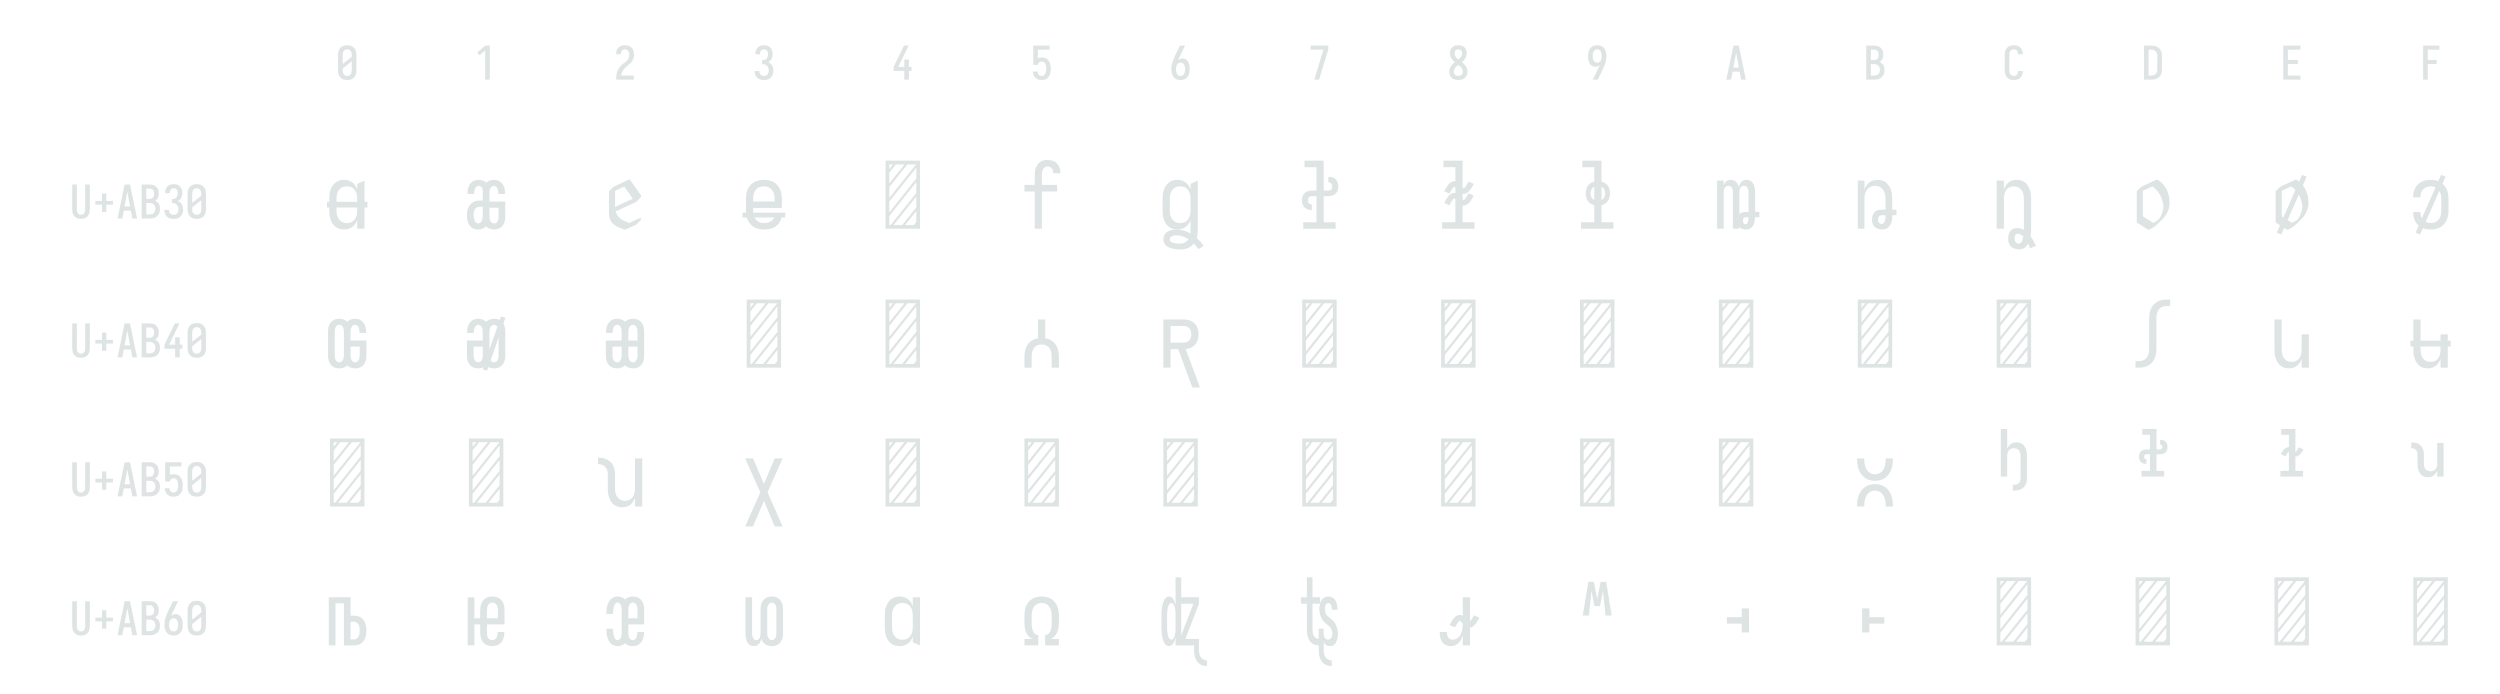<?xml version="1.0" encoding="UTF-8" standalone="no"?>
<svg height="360" viewBox="0 0 1296 360" width="1296" xmlns="http://www.w3.org/2000/svg">
<defs>
<path d="M 250 8 Q 223 8 196 3 Q 169 -2 145 -15 Q 121 -28 102.5 -48.5 Q 84 -69 72.5 -94 Q 61 -119 56.5 -146 Q 52 -173 52 -200 L 52 -535 Q 52 -562 56.5 -589 Q 61 -616 72.5 -641 Q 84 -666 102.5 -686.5 Q 121 -707 145 -720 Q 169 -733 196 -738 Q 223 -743 250 -743 Q 277 -743 304 -738 Q 331 -733 355 -720 Q 379 -707 397.5 -686.5 Q 416 -666 427.5 -641 Q 439 -616 443.5 -589 Q 448 -562 448 -535 L 448 -200 Q 448 -173 443.5 -146 Q 439 -119 427.5 -94 Q 416 -69 397.5 -48.5 Q 379 -28 355 -15 Q 331 -2 304 3 Q 277 8 250 8 Z M 152 -338 L 348 -493 L 348 -535 Q 348 -557 343 -579 Q 338 -601 325.5 -618.5 Q 313 -636 292.5 -645.5 Q 272 -655 250 -655 Q 228 -655 207.5 -645.5 Q 187 -636 174.5 -618.5 Q 162 -601 157 -579 Q 152 -557 152 -535 Z M 250 -80 Q 272 -80 292.5 -89.5 Q 313 -99 325.5 -116.5 Q 338 -134 343 -156 Q 348 -178 348 -200 L 348 -397 L 152 -242 L 152 -200 Q 152 -178 157 -156 Q 162 -134 174.5 -116.5 Q 187 -99 207.5 -89.5 Q 228 -80 250 -80 Z " id="path1"/>
<path d="M 230 0 L 230 -632 L 110 -528 L 55 -584 L 230 -735 L 330 -735 L 330 0 Z " id="path2"/>
<path d="M 60 0 L 60 -1 Q 60 -27 61 -54 Q 62 -81 65.5 -107 Q 69 -133 77 -158.5 Q 85 -184 96.5 -208 Q 108 -232 123 -253.5 Q 138 -275 156 -294.5 Q 174 -314 194 -331 Q 214 -348 235.5 -364 Q 257 -380 277.5 -397 Q 298 -414 313 -435.5 Q 328 -457 336 -483 Q 344 -509 344 -535 Q 344 -557 339.5 -578 Q 335 -599 323.5 -617 Q 312 -635 292 -645 Q 272 -655 251 -655 Q 231 -655 212.5 -647.5 Q 194 -640 181.5 -625 Q 169 -610 163.5 -591 Q 158 -572 158 -552 L 158 -548 L 58 -548 L 58 -555 Q 58 -581 63.5 -606 Q 69 -631 81 -653 Q 93 -675 111.5 -693 Q 130 -711 152.5 -722.5 Q 175 -734 200.5 -738.5 Q 226 -743 251 -743 Q 278 -743 304.5 -737.5 Q 331 -732 354.5 -719 Q 378 -706 396 -685.5 Q 414 -665 425 -640.5 Q 436 -616 440 -589 Q 444 -562 444 -535 Q 444 -501 435 -468 Q 426 -435 407.5 -406 Q 389 -377 364 -353.5 Q 339 -330 312.5 -308.5 Q 286 -287 261 -264 Q 236 -241 216 -213 Q 196 -185 183 -153.5 Q 170 -122 165 -88 L 440 -88 L 440 0 Z " id="path3"/>
<path d="M 253 8 Q 227 8 201 4 Q 175 -0 151 -11.5 Q 127 -23 107.5 -40.5 Q 88 -58 75.5 -81 Q 63 -104 56.5 -129.5 Q 50 -155 50 -181 L 50 -187 L 150 -187 L 150 -184 Q 150 -163 157 -143 Q 164 -123 178 -108 Q 192 -93 212 -86.5 Q 232 -80 253 -80 Q 275 -80 296 -88.5 Q 317 -97 330.5 -114.5 Q 344 -132 350 -154 Q 356 -176 356 -198 Q 356 -217 352 -235.5 Q 348 -254 339 -271 Q 330 -288 316.5 -301 Q 303 -314 286 -322 Q 269 -330 250 -332 Q 231 -334 212 -334 L 212 -422 Q 229 -422 246 -424 Q 263 -426 278.5 -433 Q 294 -440 306 -452.5 Q 318 -465 325.5 -480.5 Q 333 -496 336.5 -513 Q 340 -530 340 -547 Q 340 -566 335.5 -585.5 Q 331 -605 320 -621.5 Q 309 -638 291 -646.5 Q 273 -655 253 -655 Q 234 -655 216 -647 Q 198 -639 187 -624 Q 176 -609 171 -590 Q 166 -571 166 -553 L 166 -548 L 66 -548 L 66 -556 Q 66 -581 71.5 -605.5 Q 77 -630 88 -652 Q 99 -674 116.5 -692.5 Q 134 -711 156.5 -722.5 Q 179 -734 203.5 -738.5 Q 228 -743 253 -743 Q 278 -743 303.5 -738 Q 329 -733 351 -721 Q 373 -709 390.5 -690 Q 408 -671 419 -648 Q 430 -625 435 -600 Q 440 -575 440 -550 Q 440 -524 434 -498.5 Q 428 -473 416 -450.5 Q 404 -428 385 -409.5 Q 366 -391 343 -379 Q 370 -368 391.5 -348.5 Q 413 -329 427.5 -304.5 Q 442 -280 449 -252 Q 456 -224 456 -196 Q 456 -168 450 -141.5 Q 444 -115 432 -91 Q 420 -67 401 -47 Q 382 -27 358 -14.5 Q 334 -2 307 3 Q 280 8 253 8 Z " id="path4"/>
<path d="M 282 0 L 282 -188 L 52 -188 L 52 -275 L 276 -735 L 377 -735 L 152 -275 L 282 -275 L 282 -435 L 383 -435 L 383 -275 L 440 -275 L 440 -188 L 383 -188 L 383 0 Z " id="path5"/>
<path d="M 252 8 Q 227 8 202.5 3.5 Q 178 -1 155.5 -12 Q 133 -23 114.5 -41 Q 96 -59 84 -80.5 Q 72 -102 65.5 -126.5 Q 59 -151 58 -176 L 159 -176 Q 160 -158 166.5 -139.5 Q 173 -121 185.5 -107 Q 198 -93 216 -86.5 Q 234 -80 252 -80 Q 269 -80 285 -87 Q 301 -94 312.5 -107 Q 324 -120 330.5 -135.5 Q 337 -151 341 -167.5 Q 345 -184 346.5 -201 Q 348 -218 348 -235 Q 348 -252 346.5 -269 Q 345 -286 341.5 -302.5 Q 338 -319 331.5 -334.5 Q 325 -350 314.5 -363 Q 304 -376 288 -383.5 Q 272 -391 256 -391 Q 240 -391 224 -387 Q 208 -383 195.5 -373.5 Q 183 -364 176 -349.5 Q 169 -335 168 -319 L 68 -319 L 68 -735 L 421 -735 L 421 -647 L 168 -647 L 168 -464 Q 189 -472 211 -475 Q 233 -478 256 -478 Q 285 -478 313.5 -470.5 Q 342 -463 365.5 -445.5 Q 389 -428 405.5 -403 Q 422 -378 431.5 -350.5 Q 441 -323 444.5 -294 Q 448 -265 448 -235 Q 448 -206 444.5 -176.5 Q 441 -147 431 -119 Q 421 -91 404.5 -66.5 Q 388 -42 364 -24.5 Q 340 -7 311 0.5 Q 282 8 252 8 Z " id="path6"/>
<path d="M 250 8 Q 221 8 192.5 1.5 Q 164 -5 140 -21 Q 116 -37 98.5 -60.5 Q 81 -84 70.5 -111 Q 60 -138 56 -166.5 Q 52 -195 52 -224 Q 52 -268 59.5 -311 Q 67 -354 81 -395.5 Q 95 -437 113 -477 Q 131 -517 150 -556 L 238 -735 L 347 -735 L 240 -517 Q 228 -492 216 -467 Q 204 -442 194 -416 Q 212 -436 238.5 -446 Q 265 -456 292 -456 Q 318 -456 343.5 -447 Q 369 -438 387.5 -419.5 Q 406 -401 418 -377 Q 430 -353 436.5 -328 Q 443 -303 445.5 -276.5 Q 448 -250 448 -224 Q 448 -195 444 -166.5 Q 440 -138 429.5 -111 Q 419 -84 401.5 -60.5 Q 384 -37 360 -21 Q 336 -5 307.5 1.5 Q 279 8 250 8 Z M 250 -80 Q 266 -80 282 -85.5 Q 298 -91 309.5 -102.5 Q 321 -114 328.5 -129 Q 336 -144 340.5 -159.5 Q 345 -175 346.5 -191.5 Q 348 -208 348 -224 Q 348 -240 346.5 -256.5 Q 345 -273 340.5 -289 Q 336 -305 328.5 -319.5 Q 321 -334 309.5 -345.5 Q 298 -357 282 -362.5 Q 266 -368 250 -368 Q 235 -368 221 -363.5 Q 207 -359 195.5 -349.5 Q 184 -340 176 -327.5 Q 168 -315 163.5 -301 Q 159 -287 156.5 -272.5 Q 154 -258 153 -243 Q 153 -238 152.5 -233.5 Q 152 -229 152 -224 Q 152 -208 153.5 -191.5 Q 155 -175 159.5 -159.5 Q 164 -144 171.5 -129 Q 179 -114 190.5 -102.5 Q 202 -91 218 -85.5 Q 234 -80 250 -80 Z " id="path7"/>
<path d="M 138 0 L 336 -647 L 60 -647 L 60 -735 L 440 -735 L 440 -647 L 242 0 Z " id="path8"/>
<path d="M 250 8 Q 225 8 200 4 Q 175 -0 152 -10 Q 129 -20 109.5 -37 Q 90 -54 77.5 -75.5 Q 65 -97 58.5 -121.5 Q 52 -146 52 -172 Q 52 -203 61.5 -232.5 Q 71 -262 88 -288.5 Q 105 -315 127 -336.5 Q 149 -358 174 -378 Q 152 -396 132.5 -417 Q 113 -438 98.5 -462.5 Q 84 -487 76 -514.5 Q 68 -542 68 -570 Q 68 -594 73.5 -617.5 Q 79 -641 90.5 -661.5 Q 102 -682 119.5 -698.5 Q 137 -715 158 -725 Q 179 -735 202.5 -739 Q 226 -743 250 -743 Q 274 -743 297.5 -739 Q 321 -735 342 -725 Q 363 -715 380.5 -698.5 Q 398 -682 409.5 -661.5 Q 421 -641 426.5 -617.5 Q 432 -594 432 -570 Q 432 -542 424 -514.5 Q 416 -487 401.5 -462.5 Q 387 -438 367.5 -417 Q 348 -396 326 -378 Q 351 -358 373 -336.5 Q 395 -315 412 -288.5 Q 429 -262 438.5 -232.5 Q 448 -203 448 -172 Q 448 -146 441.5 -121.5 Q 435 -97 422.5 -75.5 Q 410 -54 390.5 -37 Q 371 -20 348 -10 Q 325 -0 300 4 Q 275 8 250 8 Z M 250 -434 Q 266 -447 280.5 -461.5 Q 295 -476 306.5 -493 Q 318 -510 325 -529.5 Q 332 -549 332 -569 Q 332 -586 327 -602.5 Q 322 -619 310.5 -631.5 Q 299 -644 283 -649.5 Q 267 -655 250 -655 Q 233 -655 217 -649.5 Q 201 -644 189.5 -631.5 Q 178 -619 173 -602.5 Q 168 -586 168 -569 Q 168 -549 175 -529.5 Q 182 -510 193.5 -493 Q 205 -476 219.5 -461.5 Q 234 -447 250 -434 Z M 250 -80 Q 269 -80 288 -85.5 Q 307 -91 320.5 -104 Q 334 -117 341 -135.5 Q 348 -154 348 -173 Q 348 -196 339.5 -217.5 Q 331 -239 317 -257.5 Q 303 -276 285.5 -291 Q 268 -306 250 -320 Q 232 -306 214.5 -291 Q 197 -276 183 -257.5 Q 169 -239 160.5 -217.5 Q 152 -196 152 -173 Q 152 -154 159 -135.5 Q 166 -117 179.5 -104 Q 193 -91 212 -85.5 Q 231 -80 250 -80 Z " id="path9"/>
<path d="M 262 0 L 153 0 L 260 -218 Q 272 -243 284 -268 Q 296 -293 306 -319 Q 288 -299 261.5 -289 Q 235 -279 208 -279 Q 182 -279 156.5 -288 Q 131 -297 112.5 -315.5 Q 94 -334 82 -358 Q 70 -382 63.5 -407 Q 57 -432 54.5 -458.5 Q 52 -485 52 -511 Q 52 -540 56 -568.5 Q 60 -597 70.5 -624 Q 81 -651 98.5 -674.5 Q 116 -698 140 -714 Q 164 -730 192.5 -736.5 Q 221 -743 250 -743 Q 279 -743 307.5 -736.5 Q 336 -730 360 -714 Q 384 -698 401.5 -674.5 Q 419 -651 429.5 -624 Q 440 -597 444 -568.5 Q 448 -540 448 -511 Q 448 -467 440.5 -424 Q 433 -381 419 -339.5 Q 405 -298 387 -258 Q 369 -218 350 -179 Z M 250 -367 Q 265 -367 279 -371.5 Q 293 -376 304.5 -385.5 Q 316 -395 324 -407.5 Q 332 -420 336.5 -434 Q 341 -448 343.5 -462.5 Q 346 -477 347 -492 Q 347 -497 347.5 -501.5 Q 348 -506 348 -511 Q 348 -527 346.5 -543.5 Q 345 -560 340.5 -575.5 Q 336 -591 328.5 -606 Q 321 -621 309.5 -632.5 Q 298 -644 282 -649.5 Q 266 -655 250 -655 Q 234 -655 218 -649.5 Q 202 -644 190.5 -632.5 Q 179 -621 171.5 -606 Q 164 -591 159.5 -575.5 Q 155 -560 153.5 -543.5 Q 152 -527 152 -511 Q 152 -495 153.5 -478.5 Q 155 -462 159.5 -446 Q 164 -430 171.5 -415.5 Q 179 -401 190.5 -389.5 Q 202 -378 218 -372.5 Q 234 -367 250 -367 Z " id="path10"/>
<path d="M 39 0 L 53 -70 L 192 -735 L 308 -735 L 461 0 L 359 0 L 326 -172 L 174 -172 L 141 0 Z M 310 -260 L 267 -490 Q 263 -513 258.5 -536 Q 254 -559 250 -582 Q 246 -559 241.5 -536 Q 237 -513 233 -490 L 190 -260 Z " id="path11"/>
<path d="M 60 0 L 60 -735 L 235 -735 Q 261 -735 287 -730.5 Q 313 -726 336.5 -714 Q 360 -702 378.5 -682.5 Q 397 -663 408.5 -639.5 Q 420 -616 424.5 -590 Q 429 -564 429 -538 Q 429 -515 425.5 -492 Q 422 -469 411.5 -448.5 Q 401 -428 384.5 -411 Q 368 -394 348 -383 Q 373 -373 394.5 -355.5 Q 416 -338 430.5 -314.5 Q 445 -291 450.5 -264 Q 456 -237 456 -210 Q 456 -181 450.5 -152.5 Q 445 -124 431 -98.5 Q 417 -73 395.5 -53.5 Q 374 -34 347.5 -21.5 Q 321 -9 292.5 -4.5 Q 264 -0 235 0 Z M 160 -424 L 235 -424 Q 256 -424 275.5 -432.5 Q 295 -441 307.5 -457.5 Q 320 -474 324.5 -494.5 Q 329 -515 329 -536 Q 329 -557 324.5 -577.5 Q 320 -598 307.5 -614.5 Q 295 -631 275.5 -639 Q 256 -647 235 -647 L 160 -647 Z M 160 -88 L 235 -88 Q 251 -88 267.5 -91 Q 284 -94 298.5 -101.5 Q 313 -109 324.5 -121 Q 336 -133 343 -148 Q 350 -163 353 -179 Q 356 -195 356 -212 Q 356 -228 353 -244.5 Q 350 -261 343 -276 Q 336 -291 324.5 -303 Q 313 -315 298.5 -322.5 Q 284 -330 267.5 -333 Q 251 -336 235 -336 L 160 -336 Z " id="path12"/>
<path d="M 247 8 Q 220 8 193 3 Q 166 -2 142.5 -15.5 Q 119 -29 101 -49.5 Q 83 -70 71.5 -94.5 Q 60 -119 56 -146 Q 52 -173 52 -200 L 52 -535 Q 52 -562 56 -589 Q 60 -616 71.5 -640.5 Q 83 -665 101 -685.5 Q 119 -706 142.5 -719.5 Q 166 -733 193 -738 Q 220 -743 247 -743 Q 273 -743 298 -738.5 Q 323 -734 346 -723 Q 369 -712 387.5 -694 Q 406 -676 418 -653.5 Q 430 -631 436 -606 Q 442 -581 442 -555 L 442 -548 L 342 -548 L 342 -552 Q 342 -572 336 -591.5 Q 330 -611 317.5 -626 Q 305 -641 286 -648 Q 267 -655 247 -655 Q 225 -655 205 -645.5 Q 185 -636 173 -618 Q 161 -600 156.5 -578.5 Q 152 -557 152 -535 L 152 -200 Q 152 -178 156.5 -156.5 Q 161 -135 173 -117 Q 185 -99 205 -89.5 Q 225 -80 247 -80 Q 267 -80 286 -87 Q 305 -94 317.5 -109 Q 330 -124 336 -143.5 Q 342 -163 342 -183 L 342 -187 L 442 -187 L 442 -180 Q 442 -154 436 -129 Q 430 -104 418 -81.5 Q 406 -59 387.5 -41 Q 369 -23 346 -12 Q 323 -1 298 3.5 Q 273 8 247 8 Z " id="path13"/>
<path d="M 60 0 L 60 -735 L 220 -735 Q 250 -735 280 -730 Q 310 -725 337 -712 Q 364 -699 386.5 -678.5 Q 409 -658 423 -631.5 Q 437 -605 442.5 -575 Q 448 -545 448 -515 L 448 -220 Q 448 -190 442.5 -160 Q 437 -130 423 -103.5 Q 409 -77 386.5 -56.5 Q 364 -36 337 -23 Q 310 -10 280 -5 Q 250 -0 220 0 Z M 160 -88 L 220 -88 Q 237 -88 254.5 -91 Q 272 -94 287.5 -102.5 Q 303 -111 315 -124 Q 327 -137 334.5 -152.5 Q 342 -168 345 -185.5 Q 348 -203 348 -220 L 348 -515 Q 348 -532 345 -549.5 Q 342 -567 334.5 -582.5 Q 327 -598 315 -611 Q 303 -624 287.5 -632.5 Q 272 -641 254.5 -644 Q 237 -647 220 -647 L 160 -647 Z " id="path14"/>
<path d="M 68 0 L 68 -735 L 440 -735 L 440 -647 L 168 -647 L 168 -426 L 383 -426 L 383 -338 L 168 -338 L 168 -88 L 440 -88 L 440 0 Z " id="path15"/>
<path d="M 90 0 L 90 -735 L 440 -735 L 440 -647 L 190 -647 L 190 -426 L 383 -426 L 383 -338 L 190 -338 L 190 0 Z " id="path16"/>
<path d="M 250 8 Q 223 8 196.5 2.5 Q 170 -3 147 -16.5 Q 124 -30 106.5 -50.5 Q 89 -71 78.5 -95.5 Q 68 -120 64 -146.5 Q 60 -173 60 -200 L 60 -735 L 160 -735 L 160 -200 Q 160 -186 161.5 -172 Q 163 -158 167.5 -144.5 Q 172 -131 179.5 -118.5 Q 187 -106 197.5 -97 Q 208 -88 222 -84 Q 236 -80 250 -80 Q 264 -80 278 -84 Q 292 -88 302.5 -97 Q 313 -106 320.5 -118.5 Q 328 -131 332.5 -144.5 Q 337 -158 338.5 -172 Q 340 -186 340 -200 L 340 -735 L 440 -735 L 440 -200 Q 440 -173 436 -146.5 Q 432 -120 421.5 -95.5 Q 411 -71 393.5 -50.5 Q 376 -30 353 -16.5 Q 330 -3 303.5 2.5 Q 277 8 250 8 Z " id="path17"/>
<path d="M 296 -142 L 204 -142 L 204 -300 L 60 -300 L 60 -380 L 204 -380 L 204 -538 L 296 -538 L 296 -380 L 440 -380 L 440 -300 L 296 -300 Z " id="path18"/>
<path d="M 215 8 Q 190 8 166 1 Q 142 -6 122.5 -21.5 Q 103 -37 90 -58 Q 77 -79 69 -102.5 Q 61 -126 58.5 -150.5 Q 56 -175 56 -200 L 56 -320 Q 56 -345 58.5 -369.5 Q 61 -394 69 -417.5 Q 77 -441 90 -462 Q 103 -483 122.5 -498.5 Q 142 -514 166 -521 Q 190 -528 215 -528 Q 239 -528 262 -521.5 Q 285 -515 304 -501 Q 323 -487 336.5 -467 Q 350 -447 358 -424 L 358 -485 L 436 -520 L 436 0 L 358 0 L 358 -96 Q 350 -73 336.5 -53 Q 323 -33 304 -19 Q 285 -5 262 1.5 Q 239 8 215 8 Z M 246 -62 Q 263 -62 279.5 -66 Q 296 -70 309.5 -80 Q 323 -90 333 -104 Q 343 -118 348.5 -134 Q 354 -150 356 -166.5 Q 358 -183 358 -200 L 358 -320 Q 358 -337 356 -353.5 Q 354 -370 348.5 -386 Q 343 -402 333 -416 Q 323 -430 309.5 -440 Q 296 -450 279.5 -454 Q 263 -458 246 -458 Q 229 -458 212.5 -454 Q 196 -450 182.5 -440 Q 169 -430 159 -416 Q 149 -402 143.5 -386 Q 138 -370 136 -353.5 Q 134 -337 134 -320 L 134 -200 Q 134 -183 136 -166.5 Q 138 -150 143.5 -134 Q 149 -118 159 -104 Q 169 -90 182.5 -80 Q 196 -70 212.5 -66 Q 229 -62 246 -62 Z M 32 -229 L 32 -291 L 468 -291 L 468 -229 Z " id="path19"/>
<path d="M 164 8 Q 146 8 128 3 Q 110 -2 95 -13 Q 80 -24 69.5 -39.5 Q 59 -55 53 -72.5 Q 47 -90 45 -108.5 Q 43 -127 43 -146 Q 43 -165 45.5 -185 Q 48 -205 55.5 -223.5 Q 63 -242 75.5 -258 Q 88 -274 104.5 -284.5 Q 121 -295 140.5 -299.5 Q 160 -304 180 -304 L 214 -304 L 214 -408 Q 214 -418 211.5 -428 Q 209 -438 203 -446 Q 197 -454 187.5 -458.5 Q 178 -463 168 -463 Q 155 -463 144.5 -453.5 Q 134 -444 129.5 -431.5 Q 125 -419 123 -406 Q 121 -393 121 -379 L 121 -375 L 49 -375 L 49 -383 Q 49 -400 51.5 -417.5 Q 54 -435 60.5 -452 Q 67 -469 77 -483.5 Q 87 -498 101.5 -508.5 Q 116 -519 133 -523.5 Q 150 -528 168 -528 Q 191 -528 213.5 -521 Q 236 -514 253 -498 Q 269 -514 290.5 -521 Q 312 -528 335 -528 Q 352 -528 369.5 -523.5 Q 387 -519 401.5 -508.5 Q 416 -498 426.5 -483.5 Q 437 -469 443.5 -452.5 Q 450 -436 452.5 -418 Q 455 -400 455 -383 L 455 -375 L 383 -375 L 383 -379 Q 383 -393 381 -406 Q 379 -419 374 -431.5 Q 369 -444 358.5 -453.5 Q 348 -463 335 -463 Q 322 -463 311 -455 Q 300 -447 295 -435.5 Q 290 -424 288 -411 Q 286 -398 286 -385 L 286 -293 L 457 -293 L 457 -135 Q 457 -117 455 -99.5 Q 453 -82 446.5 -65.5 Q 440 -49 429 -34.5 Q 418 -20 403 -10 Q 388 -0 370.5 4 Q 353 8 336 8 Q 311 8 288 -0.5 Q 265 -9 248 -27 Q 233 -9 210.5 -0.5 Q 188 8 164 8 Z M 164 -57 Q 174 -57 183 -62.5 Q 192 -68 197.5 -76 Q 203 -84 206 -93.5 Q 209 -103 211 -112.5 Q 213 -122 213.5 -132 Q 214 -142 214 -152 L 214 -238 L 180 -238 Q 165 -238 150.5 -230.5 Q 136 -223 128 -209.5 Q 120 -196 117.5 -180 Q 115 -164 115 -149 Q 115 -134 117 -120 Q 119 -106 124 -92 Q 129 -78 139.5 -67.5 Q 150 -57 164 -57 Z M 336 -57 Q 348 -57 359 -65 Q 370 -73 375.5 -84.5 Q 381 -96 383 -109 Q 385 -122 385 -135 L 385 -227 L 286 -227 L 286 -135 Q 286 -122 288 -109 Q 290 -96 295.5 -84.5 Q 301 -73 312 -65 Q 323 -57 336 -57 Z " id="path20"/>
<path d="M 238 9 Q 231 5 224 2 Q 217 -1 209 -4 Q 190 -12 171 -20.5 Q 152 -29 136 -41.5 Q 120 -54 107 -70.5 Q 94 -87 87 -106 Q 80 -125 78.5 -145.5 Q 77 -166 77 -186 L 77 -404 L 126 -453 L 287 -529 L 304 -529 L 423 -359 L 423 -342 L 374 -292 L 149 -187 Q 155 -163 170 -142 Q 185 -121 205.5 -106 Q 226 -91 249.5 -81.5 Q 273 -72 296 -62 L 369 -96 L 406 -114 L 423 -114 L 423 -96 L 374 -47 L 255 9 Z M 144 -232 L 151 -240 L 334 -325 L 242 -456 L 143 -410 L 143 -238 Z " id="path21"/>
<path d="M 250 8 Q 220 8 190 1 Q 160 -6 134.5 -23 Q 109 -40 92 -65.5 Q 75 -91 66 -121 L 19 -121 L 19 -174 L 56 -174 L 56 -320 Q 56 -347 60 -374 Q 64 -401 75 -425.5 Q 86 -450 104.5 -470.5 Q 123 -491 146.5 -504 Q 170 -517 196.5 -522.5 Q 223 -528 250 -528 Q 277 -528 303.5 -522.5 Q 330 -517 353.5 -504 Q 377 -491 395.5 -470.5 Q 414 -450 425 -425.5 Q 436 -401 440 -374 Q 444 -347 444 -320 L 444 -225 L 134 -225 L 134 -200 Q 134 -194 134 -187.5 Q 134 -181 135 -174 L 481 -174 L 481 -121 L 440 -121 Q 434 -90 416 -63.5 Q 398 -37 371 -20.5 Q 344 -4 312.5 2 Q 281 8 250 8 Z M 366 -295 L 366 -320 Q 366 -337 364 -354 Q 362 -371 356 -387 Q 350 -403 339.5 -417 Q 329 -431 315 -440.5 Q 301 -450 284 -454 Q 267 -458 250 -458 Q 233 -458 216 -454 Q 199 -450 185 -440.5 Q 171 -431 160.5 -417 Q 150 -403 144 -387 Q 138 -371 136 -354 Q 134 -337 134 -320 L 134 -295 Z M 250 -62 Q 267 -62 283.5 -64.5 Q 300 -67 315 -74 Q 330 -81 342 -93 Q 354 -105 360 -121 L 150 -121 Q 157 -107 167 -95.5 Q 177 -84 190.5 -76 Q 204 -68 219.5 -65 Q 235 -62 250 -62 Z " id="path22"/>
<path d="M 64 0 L 64 -735 L 436 -735 L 436 0 Z M 104 -333 L 394 -695 L 300 -695 L 104 -450 Z M 104 -489 L 269 -695 L 175 -695 L 104 -606 Z M 104 -645 L 144 -695 L 104 -695 Z M 104 -176 L 396 -543 L 396 -660 L 104 -294 Z M 104 -40 L 119 -40 L 396 -386 L 396 -504 L 104 -137 Z M 150 -40 L 244 -40 L 396 -230 L 396 -347 Z M 275 -40 L 369 -40 L 396 -74 L 396 -191 Z " id="path23"/>
<path d="M 175 0 L 175 -403 L 64 -403 L 64 -473 L 175 -473 L 175 -579 Q 175 -599 177.5 -619.5 Q 180 -640 187.5 -659 Q 195 -678 207.5 -694.5 Q 220 -711 236.5 -722.5 Q 253 -734 273.5 -738.5 Q 294 -743 314 -743 Q 342 -743 369 -734 Q 396 -725 415.5 -705 Q 435 -685 444 -658 Q 453 -631 453 -603 L 453 -600 L 375 -600 L 375 -601 Q 375 -615 371.5 -628 Q 368 -641 360 -651.5 Q 352 -662 339.5 -667.5 Q 327 -673 314 -673 Q 298 -673 284.5 -664 Q 271 -655 264 -640.5 Q 257 -626 254.5 -610.5 Q 252 -595 252 -579 L 252 -473 L 417 -473 L 417 -403 L 252 -403 L 252 0 Z " id="path24"/>
<path d="M 246 223 Q 226 223 206.5 221.5 Q 187 220 167.5 215.5 Q 148 211 129.5 203.5 Q 111 196 95.5 183.5 Q 80 171 72 152.5 Q 64 134 64 114 Q 64 89 76.5 66.5 Q 89 44 110.5 31 Q 132 18 156.5 13.5 Q 181 9 206 9 Q 246 9 284 20 Q 322 31 356 51 Q 358 42 358 33 Q 358 24 358 15 L 358 -96 Q 350 -73 336.5 -53 Q 323 -33 304 -19 Q 285 -5 262 1.5 Q 239 8 215 8 Q 190 8 166 1 Q 142 -6 122.5 -21.5 Q 103 -37 90 -58 Q 77 -79 69 -102.5 Q 61 -126 58.5 -150.5 Q 56 -175 56 -200 L 56 -320 Q 56 -345 58.5 -369.5 Q 61 -394 69 -417.5 Q 77 -441 90 -462 Q 103 -483 122.5 -498.5 Q 142 -514 166 -521 Q 190 -528 215 -528 Q 239 -528 262 -521.5 Q 285 -515 304 -501 Q 323 -487 336.5 -467 Q 350 -447 358 -424 L 358 -485 L 436 -520 L 436 15 Q 436 37 433.5 58.5 Q 431 80 425 100 Q 446 119 464.5 140 Q 483 161 500 184 L 444 221 Q 433 205 420 189.5 Q 407 174 393 160 Q 380 176 363.5 188.5 Q 347 201 327.5 209 Q 308 217 287.5 220 Q 267 223 246 223 Z M 246 -62 Q 263 -62 279.5 -66 Q 296 -70 309.5 -80 Q 323 -90 333 -104 Q 343 -118 348.5 -134 Q 354 -150 356 -166.5 Q 358 -183 358 -200 L 358 -320 Q 358 -337 356 -353.5 Q 354 -370 348.5 -386 Q 343 -402 333 -416 Q 323 -430 309.5 -440 Q 296 -450 279.5 -454 Q 263 -458 246 -458 Q 229 -458 212.5 -454 Q 196 -450 182.5 -440 Q 169 -430 159 -416 Q 149 -402 143.5 -386 Q 138 -370 136 -353.5 Q 134 -337 134 -320 L 134 -200 Q 134 -183 136 -166.5 Q 138 -150 143.5 -134 Q 149 -118 159 -104 Q 169 -90 182.5 -80 Q 196 -70 212.5 -66 Q 229 -62 246 -62 Z M 242 161 Q 256 161 269.5 158 Q 283 155 295 149 Q 307 143 317.5 133.5 Q 328 124 335 112 Q 306 94 273.5 82.5 Q 241 71 206 71 Q 195 71 183 72.5 Q 171 74 160 78.5 Q 149 83 141 92.5 Q 133 102 133 113 Q 133 124 140.5 133 Q 148 142 157.5 146.5 Q 167 151 177.5 153.5 Q 188 156 198.5 158 Q 209 160 220 160.5 Q 231 161 242 161 Z " id="path25"/>
<path d="M 75 0 L 75 -70 L 218 -70 L 218 -665 L 89 -665 L 89 -735 L 296 -735 L 296 -70 L 425 -70 L 425 0 Z M 168 -202 Q 147 -202 126 -208 Q 105 -214 89.5 -229 Q 74 -244 67 -265 Q 60 -286 60 -307 Q 60 -328 67 -349 Q 74 -370 89.5 -385 Q 105 -400 126 -406 Q 147 -412 168 -412 L 346 -412 Q 355 -412 363.5 -415 Q 372 -418 377.5 -424.5 Q 383 -431 385.5 -439.5 Q 388 -448 388 -457 Q 388 -466 385.5 -474.5 Q 383 -483 377.5 -489.5 Q 372 -496 363.5 -499 Q 355 -502 346 -502 L 346 -562 Q 367 -562 388 -556 Q 409 -550 424.5 -535 Q 440 -520 447 -499 Q 454 -478 454 -457 Q 454 -436 447 -415 Q 440 -394 424.5 -379 Q 409 -364 388 -358 Q 367 -352 346 -352 L 168 -352 Q 159 -352 150.5 -349 Q 142 -346 136.5 -339.5 Q 131 -333 128.5 -324.5 Q 126 -316 126 -307 Q 126 -298 128.5 -289.5 Q 131 -281 136.5 -274.5 Q 142 -268 150.5 -265 Q 159 -262 168 -262 Z " id="path26"/>
<path d="M 75 0 L 75 -70 L 218 -70 L 218 -665 L 89 -665 L 89 -735 L 296 -735 L 296 -70 L 425 -70 L 425 0 Z M 308 -377 Q 303 -377 299 -377.5 Q 295 -378 291 -379 Q 287 -380 283 -381.5 Q 279 -383 275.5 -385.5 Q 272 -388 268.5 -390 Q 265 -392 262 -394.5 Q 259 -397 255.5 -400.5 Q 252 -404 249 -407 Q 246 -410 243.5 -413 Q 241 -416 238.5 -419.5 Q 236 -423 233.5 -426 Q 231 -429 228 -433 Q 225 -437 222 -440 Q 219 -443 216.5 -446 Q 214 -449 210 -452 Q 206 -455 206 -456 L 207 -456 L 204 -454 Q 201 -452 199 -450 Q 197 -448 195 -445.5 Q 193 -443 191.5 -441.5 Q 190 -440 189 -438.5 Q 188 -437 186.5 -435 Q 185 -433 183.5 -431 Q 182 -429 180.5 -427 Q 179 -425 177.5 -422.5 Q 176 -420 174.5 -417.5 Q 173 -415 171.5 -412.5 Q 170 -410 168.5 -407 Q 167 -404 165 -400.5 Q 163 -397 161.5 -394 Q 160 -391 158 -387.5 Q 156 -384 154 -380 L 98 -405 Q 105 -420 112.5 -433 Q 120 -446 127 -456.5 Q 134 -467 141 -476 Q 148 -485 158 -493.5 Q 168 -502 180.5 -507.5 Q 193 -513 206 -513 Q 211 -513 215 -512.5 Q 219 -512 223 -511 Q 227 -510 231 -508.5 Q 235 -507 238.5 -504.5 Q 242 -502 245.5 -500 Q 249 -498 252 -495.5 Q 255 -493 258.5 -489.5 Q 262 -486 265 -483 Q 268 -480 270.5 -477 Q 273 -474 275.5 -470.5 Q 278 -467 280.5 -464 Q 283 -461 286 -457 Q 289 -453 292 -450 Q 295 -447 297.5 -444 Q 300 -441 304 -438 Q 308 -435 308 -434 L 307 -434 L 310 -436 Q 313 -438 315 -440 Q 317 -442 319 -444.5 Q 321 -447 322.5 -448.5 Q 324 -450 325 -451.5 Q 326 -453 327.5 -455 Q 329 -457 330.5 -459 Q 332 -461 333.5 -463 Q 335 -465 336.5 -467.5 Q 338 -470 339.5 -472.5 Q 341 -475 342.5 -477.5 Q 344 -480 345.5 -483 Q 347 -486 349 -489.5 Q 351 -493 352.5 -496 Q 354 -499 356 -502.5 Q 358 -506 360 -510 L 416 -485 Q 409 -470 401.5 -457 Q 394 -444 387 -433.5 Q 380 -423 373 -414 Q 366 -405 356 -396.5 Q 346 -388 333.5 -382.5 Q 321 -377 308 -377 Z M 308 -251 Q 303 -251 299 -251.5 Q 295 -252 291 -253 Q 287 -254 283 -255.5 Q 279 -257 275.5 -259.5 Q 272 -262 268.5 -264 Q 265 -266 262 -268.5 Q 259 -271 255.5 -274.5 Q 252 -278 249 -281 Q 246 -284 243.5 -287 Q 241 -290 238.5 -293.5 Q 236 -297 233.5 -300 Q 231 -303 228 -307 Q 225 -311 222 -314 Q 219 -317 216.5 -320 Q 214 -323 210 -326 Q 206 -329 206 -330 L 207 -330 L 204 -328 Q 201 -326 199 -324 Q 197 -322 195 -319.5 Q 193 -317 191.5 -315.5 Q 190 -314 189 -312.5 Q 188 -311 186.5 -309 Q 185 -307 183.5 -305 Q 182 -303 180.5 -301 Q 179 -299 177.5 -296.5 Q 176 -294 174.5 -291.5 Q 173 -289 171.5 -286.5 Q 170 -284 168.5 -281 Q 167 -278 165 -274.5 Q 163 -271 161.5 -268 Q 160 -265 158 -261.5 Q 156 -258 154 -254 L 98 -279 Q 105 -294 112.5 -307 Q 120 -320 127 -330.5 Q 134 -341 141 -350 Q 148 -359 158 -367.5 Q 168 -376 180.5 -381.5 Q 193 -387 206 -387 Q 211 -387 215 -386.5 Q 219 -386 223 -385 Q 227 -384 231 -382.5 Q 235 -381 238.5 -378.5 Q 242 -376 245.5 -374 Q 249 -372 252 -369.5 Q 255 -367 258.5 -363.5 Q 262 -360 265 -357 Q 268 -354 270.5 -351 Q 273 -348 275.5 -344.5 Q 278 -341 280.5 -338 Q 283 -335 286 -331 Q 289 -327 292 -324 Q 295 -321 297.5 -318 Q 300 -315 304 -312 Q 308 -309 308 -308 L 307 -308 L 310 -310 Q 313 -312 315 -314 Q 317 -316 319 -318.5 Q 321 -321 322.5 -322.5 Q 324 -324 325 -325.5 Q 326 -327 327.5 -329 Q 329 -331 330.5 -333 Q 332 -335 333.5 -337 Q 335 -339 336.5 -341.5 Q 338 -344 339.5 -346.5 Q 341 -349 342.5 -351.5 Q 344 -354 345.5 -357 Q 347 -360 349 -363.5 Q 351 -367 352.5 -370 Q 354 -373 356 -376.5 Q 358 -380 360 -384 L 416 -359 Q 409 -344 401.5 -331 Q 394 -318 387 -307.5 Q 380 -297 373 -288 Q 366 -279 356 -270.5 Q 346 -262 333.5 -256.5 Q 321 -251 308 -251 Z " id="path27"/>
<path d="M 75 0 L 75 -70 L 218 -70 L 218 -665 L 89 -665 L 89 -735 L 296 -735 L 296 -70 L 425 -70 L 425 0 Z M 257 -251 Q 231 -251 205 -259 Q 179 -267 160.5 -285.5 Q 142 -304 134 -330 Q 126 -356 126 -382 Q 126 -408 134 -434 Q 142 -460 160.5 -478.5 Q 179 -497 205 -505 Q 231 -513 257 -513 Q 283 -513 309 -505 Q 335 -497 353.5 -478.5 Q 372 -460 380 -434 Q 388 -408 388 -382 Q 388 -356 380 -330 Q 372 -304 353.5 -285.5 Q 335 -267 309 -259 Q 283 -251 257 -251 Z M 257 -303 Q 273 -303 288.5 -308 Q 304 -313 315 -324 Q 326 -335 331 -350.5 Q 336 -366 336 -382 Q 336 -398 331 -413.5 Q 326 -429 315 -440 Q 304 -451 288.5 -456 Q 273 -461 257 -461 Q 241 -461 225.5 -456 Q 210 -451 199 -440 Q 188 -429 183 -413.5 Q 178 -398 178 -382 Q 178 -366 183 -350.5 Q 188 -335 199 -324 Q 210 -313 225.5 -308 Q 241 -303 257 -303 Z " id="path28"/>
<path d="M 357 8 Q 337 8 318 2 Q 299 -4 285 -19 L 285 0 L 215 0 L 215 -394 Q 215 -406 213 -418 Q 211 -430 205 -440.5 Q 199 -451 188 -457.5 Q 177 -464 165 -464 Q 153 -464 142.5 -457.5 Q 132 -451 126 -440.5 Q 120 -430 118 -418 Q 116 -406 116 -394 L 116 0 L 45 0 L 45 -520 L 116 -520 L 116 -472 Q 121 -484 128 -494.5 Q 135 -505 145.5 -513 Q 156 -521 168.5 -524.5 Q 181 -528 194 -528 Q 209 -528 224 -522.5 Q 239 -517 250 -506 Q 261 -495 268 -481 Q 275 -467 279 -452 Q 283 -467 290 -481 Q 297 -495 307.5 -506 Q 318 -517 333 -522.5 Q 348 -528 363 -528 Q 379 -528 393.5 -523 Q 408 -518 419 -507 Q 430 -496 437 -482.5 Q 444 -469 448 -454 Q 452 -439 453.5 -424 Q 455 -409 455 -394 L 455 -182 L 501 -182 L 501 -125 L 455 -125 Q 455 -110 453 -94.5 Q 451 -79 446.5 -64 Q 442 -49 434 -35.5 Q 426 -22 414.5 -11.5 Q 403 -1 388 3.5 Q 373 8 357 8 Z M 285 -158 Q 299 -172 318.5 -177 Q 338 -182 358 -182 L 384 -182 L 384 -394 Q 384 -406 382 -418 Q 380 -430 374 -440.5 Q 368 -451 357.5 -457.5 Q 347 -464 335 -464 Q 323 -464 312 -457.5 Q 301 -451 295 -440.5 Q 289 -430 287 -418 Q 285 -406 285 -394 Z M 353 -49 Q 361 -49 366.5 -54.5 Q 372 -60 375 -66.5 Q 378 -73 379.5 -80.5 Q 381 -88 382 -95.5 Q 383 -103 383.5 -110.5 Q 384 -118 384 -125 L 358 -125 Q 351 -125 343.5 -123 Q 336 -121 331.5 -115.5 Q 327 -110 325.5 -102.5 Q 324 -95 324 -88 Q 324 -81 325 -74 Q 326 -67 330 -61.5 Q 334 -56 340 -52.5 Q 346 -49 353 -49 Z " id="path29"/>
<path d="M 326 8 Q 304 8 283 1.5 Q 262 -5 246.5 -20 Q 231 -35 224 -56.5 Q 217 -78 217 -99 Q 217 -114 220 -128.5 Q 223 -143 229.5 -156 Q 236 -169 246 -179.5 Q 256 -190 269.5 -196.5 Q 283 -203 297.5 -204.5 Q 312 -206 326 -206 L 364 -206 L 364 -320 Q 364 -337 362 -354.5 Q 360 -372 354 -388 Q 348 -404 338.5 -418.5 Q 329 -433 315 -443.5 Q 301 -454 284 -458.5 Q 267 -463 250 -463 Q 233 -463 216 -458.5 Q 199 -454 185 -443.5 Q 171 -433 161.5 -418.5 Q 152 -404 146 -388 Q 140 -372 138 -354.5 Q 136 -337 136 -320 L 136 0 L 64 0 L 64 -520 L 136 -520 L 136 -425 Q 144 -447 157.5 -467 Q 171 -487 189.5 -501 Q 208 -515 231.5 -521.5 Q 255 -528 278 -528 Q 303 -528 327 -521 Q 351 -514 370 -498.5 Q 389 -483 402 -462 Q 415 -441 423 -417.5 Q 431 -394 433.5 -369.5 Q 436 -345 436 -320 L 436 -206 L 482 -206 L 482 -146 L 436 -146 L 436 -126 Q 436 -110 433.5 -94 Q 431 -78 425 -62.5 Q 419 -47 410 -33.5 Q 401 -20 387.5 -10 Q 374 -0 358 4 Q 342 8 326 8 Z M 323 -52 Q 336 -52 344.5 -62 Q 353 -72 357 -84 Q 361 -96 362.5 -108.5 Q 364 -121 364 -134 L 364 -146 L 326 -146 Q 317 -146 308 -143.5 Q 299 -141 293 -134 Q 287 -127 285 -118 Q 283 -109 283 -100 Q 283 -91 285 -82.5 Q 287 -74 292 -66.5 Q 297 -59 305.5 -55.5 Q 314 -52 323 -52 Z " id="path30"/>
<path d="M 308 223 Q 284 223 260.5 216 Q 237 209 220 192.5 Q 203 176 195.5 153 Q 188 130 188 106 Q 188 85 193 64 Q 198 43 210.5 26 Q 223 9 243 0.5 Q 263 -8 285 -8 Q 304 -8 322.5 -2.5 Q 341 3 358 12 L 358 -320 Q 358 -337 356 -353.5 Q 354 -370 349 -385.5 Q 344 -401 334.5 -415 Q 325 -429 312 -439 Q 299 -449 283 -453.5 Q 267 -458 250 -458 Q 233 -458 217 -453.5 Q 201 -449 188 -439 Q 175 -429 165.5 -415 Q 156 -401 151 -385.5 Q 146 -370 144 -353.5 Q 142 -337 142 -320 L 142 0 L 64 0 L 64 -520 L 142 -520 L 142 -425 Q 150 -447 162.5 -467 Q 175 -487 193.5 -501 Q 212 -515 235 -521.5 Q 258 -528 281 -528 Q 306 -528 329.5 -521 Q 353 -514 372 -498 Q 391 -482 403.5 -461 Q 416 -440 423.5 -416.5 Q 431 -393 433.5 -368.5 Q 436 -344 436 -320 L 436 0 Q 436 20 434.5 39.5 Q 433 59 430 79 Q 447 103 460.5 129.5 Q 474 156 487 182 L 488 184 L 425 211 Q 420 198 414.5 185.5 Q 409 173 403 161 Q 396 174 386.5 186 Q 377 198 364.5 206.5 Q 352 215 337.5 219 Q 323 223 308 223 Z M 303 161 Q 316 161 325 151 Q 334 141 339 130 Q 344 119 347 107 Q 350 95 352 83 Q 338 70 320.5 62 Q 303 54 285 54 Q 277 54 271 60 Q 265 66 262.5 73.5 Q 260 81 259 89 Q 258 97 258 105 Q 258 116 260 126 Q 262 136 268 144 Q 274 152 283.5 156.5 Q 293 161 303 161 Z " id="path31"/>
<path d="M 196 9 L 77 -68 L 77 -404 L 126 -453 L 287 -529 L 304 -529 Q 334 -510 357.5 -484 Q 381 -458 397.5 -427 Q 414 -396 422.5 -362 Q 431 -328 431 -293 L 431 -276 Q 431 -251 425 -226 Q 419 -201 408 -178 Q 397 -155 381.5 -134.5 Q 366 -114 347 -97 L 316 -65 Q 294 -42 268 -23.5 Q 242 -5 213 9 Z M 255 -63 Q 270 -70 284.5 -79.5 Q 299 -89 313 -99 Q 336 -129 349.5 -164 Q 363 -199 365 -236 Q 363 -269 354.5 -300.5 Q 346 -332 331 -361 Q 316 -390 294 -414.5 Q 272 -439 245 -457 L 143 -410 L 143 -134 Z " id="path32"/>
<path d="M 196 9 L 77 -68 L 77 -404 L 126 -453 L 287 -529 L 304 -529 Q 334 -510 357.5 -484 Q 381 -458 397.5 -427 Q 414 -396 422.5 -362 Q 431 -328 431 -293 L 431 -276 Q 431 -251 425 -226 Q 419 -201 408 -178 Q 397 -155 381.5 -134.5 Q 366 -114 347 -97 L 316 -65 Q 294 -42 268 -23.5 Q 242 -5 213 9 Z M 255 -63 Q 270 -70 284.5 -79.5 Q 299 -89 313 -99 Q 336 -129 349.5 -164 Q 363 -199 365 -236 Q 363 -269 354.5 -300.5 Q 346 -332 331 -361 Q 316 -390 294 -414.5 Q 272 -439 245 -457 L 143 -410 L 143 -134 Z M 137 62 L 88 42 L 363 -582 L 412 -562 Z " id="path33"/>
<path d="M 253 8 Q 228 8 203 4 Q 178 0 156 -11 Q 134 -22 115.5 -39.5 Q 97 -57 85 -79 Q 73 -101 67.5 -125.5 Q 62 -150 62 -175 L 62 -180 L 140 -180 L 140 -177 Q 140 -154 147 -132 Q 154 -110 170 -93.5 Q 186 -77 208 -69.5 Q 230 -62 253 -62 Q 270 -62 286.5 -66 Q 303 -70 317 -80 Q 331 -90 340.5 -104 Q 350 -118 356 -133.5 Q 362 -149 364 -166 Q 366 -183 366 -200 L 366 -320 Q 366 -337 364 -354 Q 362 -371 356 -386.5 Q 350 -402 340.5 -416 Q 331 -430 317 -440 Q 303 -450 286.5 -454 Q 270 -458 253 -458 Q 230 -458 208 -450.5 Q 186 -443 170 -426.5 Q 154 -410 147 -388 Q 140 -366 140 -343 L 140 -340 L 62 -340 L 62 -345 Q 62 -370 67.5 -394.5 Q 73 -419 85 -441 Q 97 -463 115.5 -480.5 Q 134 -498 156 -509 Q 178 -520 203 -524 Q 228 -528 253 -528 Q 280 -528 306.5 -522.5 Q 333 -517 356 -503.5 Q 379 -490 396.5 -469.5 Q 414 -449 425 -424.5 Q 436 -400 440 -373.5 Q 444 -347 444 -320 L 444 -200 Q 444 -173 440 -146.5 Q 436 -120 425 -95.5 Q 414 -71 396.5 -50.5 Q 379 -30 356 -16.5 Q 333 -3 306.5 2.5 Q 280 8 253 8 Z M 137 62 L 88 42 L 363 -582 L 412 -562 Z " id="path34"/>
<path d="M 164 8 Q 147 8 129.5 4 Q 112 -0 97 -10 Q 82 -20 71 -34.5 Q 60 -49 53.5 -65.5 Q 47 -82 45 -99.5 Q 43 -117 43 -135 L 43 -385 Q 43 -403 45 -420.5 Q 47 -438 53.5 -454.5 Q 60 -471 71 -485.5 Q 82 -500 97 -510 Q 112 -520 129.5 -524 Q 147 -528 164 -528 Q 188 -528 211 -520 Q 234 -512 250 -495 Q 266 -512 288.5 -520 Q 311 -528 335 -528 Q 352 -528 369.5 -523.5 Q 387 -519 401.5 -508.5 Q 416 -498 426.5 -483.5 Q 437 -469 443.5 -452.5 Q 450 -436 452.5 -418 Q 455 -400 455 -383 L 455 -375 L 383 -375 L 383 -379 Q 383 -393 381 -406 Q 379 -419 374 -431.5 Q 369 -444 358.5 -453.5 Q 348 -463 335 -463 Q 322 -463 311 -455 Q 300 -447 295 -435.5 Q 290 -424 288 -411 Q 286 -398 286 -385 L 286 -293 L 457 -293 L 457 -135 Q 457 -117 455 -99.5 Q 453 -82 446.5 -65.5 Q 440 -49 429 -34.5 Q 418 -20 403 -10 Q 388 -0 370.5 4 Q 353 8 336 8 Q 312 8 289 0 Q 266 -8 250 -25 Q 234 -8 211 0 Q 188 8 164 8 Z M 164 -57 Q 177 -57 188 -65 Q 199 -73 204.5 -84.5 Q 210 -96 212 -109 Q 214 -122 214 -135 L 214 -385 Q 214 -398 212 -411 Q 210 -424 204.5 -435.5 Q 199 -447 188 -455 Q 177 -463 164 -463 Q 152 -463 141 -455 Q 130 -447 124.5 -435.5 Q 119 -424 117 -411 Q 115 -398 115 -385 L 115 -135 Q 115 -122 117 -109 Q 119 -96 124.5 -84.5 Q 130 -73 141 -65 Q 152 -57 164 -57 Z M 336 -57 Q 348 -57 359 -65 Q 370 -73 375.5 -84.5 Q 381 -96 383 -109 Q 385 -122 385 -135 L 385 -227 L 286 -227 L 286 -135 Q 286 -122 288 -109 Q 290 -96 295.5 -84.5 Q 301 -73 312 -65 Q 323 -57 336 -57 Z " id="path35"/>
<path d="M 164 8 Q 147 8 129.5 4 Q 112 -0 97 -10 Q 82 -20 71 -34.5 Q 60 -49 53.5 -65.5 Q 47 -82 45 -99.5 Q 43 -117 43 -135 L 43 -293 L 214 -293 L 214 -385 Q 214 -398 212 -411 Q 210 -424 205 -435.5 Q 200 -447 189 -455 Q 178 -463 165 -463 Q 152 -463 141.5 -453.5 Q 131 -444 126 -431.5 Q 121 -419 119 -406 Q 117 -393 117 -379 L 117 -375 L 45 -375 L 45 -383 Q 45 -400 47.5 -418 Q 50 -436 56.5 -452.5 Q 63 -469 73.5 -483.5 Q 84 -498 98.5 -508.5 Q 113 -519 130.5 -523.5 Q 148 -528 165 -528 Q 189 -528 211.5 -520 Q 234 -512 250 -495 Q 266 -512 289 -520 Q 312 -528 336 -528 Q 353 -528 370.5 -524 Q 388 -520 403 -510 Q 418 -500 429 -485.5 Q 440 -471 446.5 -454.5 Q 453 -438 455 -420.5 Q 457 -403 457 -385 L 457 -135 Q 457 -117 455 -99.5 Q 453 -82 446.5 -65.5 Q 440 -49 429 -34.5 Q 418 -20 403 -10 Q 388 -0 370.5 4 Q 353 8 336 8 Q 312 8 289 0 Q 266 -8 250 -25 Q 234 -8 211 0 Q 188 8 164 8 Z M 336 -57 Q 348 -57 359 -65 Q 370 -73 375.5 -84.5 Q 381 -96 383 -109 Q 385 -122 385 -135 L 385 -385 Q 385 -398 383 -411 Q 381 -424 375.5 -435.5 Q 370 -447 359 -455 Q 348 -463 336 -463 Q 323 -463 312 -455 Q 301 -447 295.5 -435.5 Q 290 -424 288 -411 Q 286 -398 286 -385 L 286 -135 Q 286 -122 288 -109 Q 290 -96 295.5 -84.5 Q 301 -73 312 -65 Q 323 -57 336 -57 Z M 164 -57 Q 177 -57 188 -65 Q 199 -73 204.5 -84.5 Q 210 -96 212 -109 Q 214 -122 214 -135 L 214 -227 L 115 -227 L 115 -135 Q 115 -122 117 -109 Q 119 -96 124.5 -84.5 Q 130 -73 141 -65 Q 152 -57 164 -57 Z M 261 33 L 213 19 L 410 -553 L 458 -539 Z " id="path36"/>
<path d="M 164 8 Q 147 8 129.5 4 Q 112 -0 97 -10 Q 82 -20 71 -34.5 Q 60 -49 53.5 -65.5 Q 47 -82 45 -99.5 Q 43 -117 43 -135 L 43 -293 L 214 -293 L 214 -385 Q 214 -398 212 -411 Q 210 -424 205 -435.5 Q 200 -447 189 -455 Q 178 -463 165 -463 Q 152 -463 141.5 -453.5 Q 131 -444 126 -431.5 Q 121 -419 119 -406 Q 117 -393 117 -379 L 117 -375 L 45 -375 L 45 -383 Q 45 -400 47.5 -418 Q 50 -436 56.5 -452.5 Q 63 -469 73.5 -483.5 Q 84 -498 98.5 -508.5 Q 113 -519 130.5 -523.5 Q 148 -528 165 -528 Q 189 -528 211.5 -520 Q 234 -512 250 -495 Q 266 -512 289 -520 Q 312 -528 336 -528 Q 353 -528 370.5 -524 Q 388 -520 403 -510 Q 418 -500 429 -485.5 Q 440 -471 446.5 -454.5 Q 453 -438 455 -420.5 Q 457 -403 457 -385 L 457 -135 Q 457 -117 455 -99.5 Q 453 -82 446.5 -65.5 Q 440 -49 429 -34.5 Q 418 -20 403 -10 Q 388 -0 370.5 4 Q 353 8 336 8 Q 312 8 289 0 Q 266 -8 250 -25 Q 234 -8 211 0 Q 188 8 164 8 Z M 336 -57 Q 348 -57 359 -65 Q 370 -73 375.5 -84.5 Q 381 -96 383 -109 Q 385 -122 385 -135 L 385 -385 Q 385 -398 383 -411 Q 381 -424 375.5 -435.5 Q 370 -447 359 -455 Q 348 -463 336 -463 Q 323 -463 312 -455 Q 301 -447 295.5 -435.5 Q 290 -424 288 -411 Q 286 -398 286 -385 L 286 -135 Q 286 -122 288 -109 Q 290 -96 295.5 -84.5 Q 301 -73 312 -65 Q 323 -57 336 -57 Z M 164 -57 Q 177 -57 188 -65 Q 199 -73 204.5 -84.5 Q 210 -96 212 -109 Q 214 -122 214 -135 L 214 -227 L 115 -227 L 115 -135 Q 115 -122 117 -109 Q 119 -96 124.5 -84.5 Q 130 -73 141 -65 Q 152 -57 164 -57 Z M 258 -227 L 258 -293 L 413 -293 L 413 -227 Z " id="path37"/>
<path d="M 64 0 L 64 -117 Q 64 -140 67 -162.5 Q 70 -185 77.5 -206.5 Q 85 -228 98 -247.5 Q 111 -267 128.5 -281.5 Q 146 -296 167.5 -305 Q 189 -314 211 -317 L 211 -520 L 289 -520 L 289 -317 Q 311 -314 332.5 -305 Q 354 -296 371.5 -281.5 Q 389 -267 402 -247.5 Q 415 -228 422.5 -206.5 Q 430 -185 433 -162.5 Q 436 -140 436 -117 L 436 0 L 358 0 L 358 -117 Q 358 -133 356 -149.5 Q 354 -166 348.5 -181 Q 343 -196 334 -209.5 Q 325 -223 311.5 -232.5 Q 298 -242 282 -246 Q 266 -250 250 -250 Q 234 -250 218 -246 Q 202 -242 188.5 -232.5 Q 175 -223 166 -209.5 Q 157 -196 151.5 -181 Q 146 -166 144 -149.5 Q 142 -133 142 -117 L 142 0 Z " id="path38"/>
<path d="M 460 215 L 378 215 L 224 -200 L 142 -200 L 142 0 L 64 0 L 64 -520 L 281 -520 Q 302 -520 323.5 -516.5 Q 345 -513 364.5 -503.5 Q 384 -494 400 -478.5 Q 416 -463 426 -444 Q 436 -425 440 -403.5 Q 444 -382 444 -360 Q 444 -331 436 -302 Q 428 -273 409 -250.5 Q 390 -228 362.5 -215.5 Q 335 -203 306 -201 Z M 142 -270 L 281 -270 Q 298 -270 315.5 -276 Q 333 -282 345 -295 Q 357 -308 361.5 -325 Q 366 -342 366 -360 Q 366 -378 361.5 -395 Q 357 -412 345 -425.5 Q 333 -439 315.5 -444.5 Q 298 -450 281 -450 L 142 -450 Z " id="path39"/>
<path d="M 63 0 L 63 -70 L 101 -70 Q 117 -70 133 -74 Q 149 -78 163 -87 Q 177 -96 186.5 -110 Q 196 -124 201.5 -139.5 Q 207 -155 209 -171 Q 211 -187 211 -204 L 211 -531 Q 211 -558 215 -584 Q 219 -610 229.5 -634 Q 240 -658 257.5 -678.5 Q 275 -699 298 -712 Q 321 -725 347 -730 Q 373 -735 399 -735 L 438 -735 L 438 -665 L 399 -665 Q 383 -665 367 -661 Q 351 -657 337 -648 Q 323 -639 313.5 -625 Q 304 -611 298.5 -595.5 Q 293 -580 291 -564 Q 289 -548 289 -531 L 289 -204 Q 289 -177 285 -151 Q 281 -125 270.5 -101 Q 260 -77 242.5 -56.5 Q 225 -36 202 -23 Q 179 -10 153 -5 Q 127 -0 101 0 Z " id="path40"/>
<path d="M 219 8 Q 194 8 170.5 1 Q 147 -6 128 -22 Q 109 -38 96.5 -59 Q 84 -80 76.5 -103.5 Q 69 -127 66.5 -151.5 Q 64 -176 64 -200 L 64 -520 L 142 -520 L 142 -200 Q 142 -183 144 -166.5 Q 146 -150 151 -134.5 Q 156 -119 165.5 -105 Q 175 -91 188 -81 Q 201 -71 217 -66.5 Q 233 -62 250 -62 Q 267 -62 283 -66.5 Q 299 -71 312 -81 Q 325 -91 334.5 -105 Q 344 -119 349 -134.5 Q 354 -150 356 -166.5 Q 358 -183 358 -200 L 358 -360 L 436 -360 L 436 0 L 358 0 L 358 -95 Q 350 -73 337.5 -53 Q 325 -33 306.5 -19 Q 288 -5 265 1.5 Q 242 8 219 8 Z " id="path41"/>
<path d="M 219 8 Q 194 8 170.5 1 Q 147 -6 128 -22 Q 109 -38 96.5 -59 Q 84 -80 76.5 -103.5 Q 69 -127 66.5 -151.5 Q 64 -176 64 -200 L 64 -520 L 142 -520 L 142 -200 Q 142 -183 144 -166.5 Q 146 -150 151 -134.5 Q 156 -119 165.5 -105 Q 175 -91 188 -81 Q 201 -71 217 -66.5 Q 233 -62 250 -62 Q 267 -62 283 -66.5 Q 299 -71 312 -81 Q 325 -91 334.5 -105 Q 344 -119 349 -134.5 Q 354 -150 356 -166.5 Q 358 -183 358 -200 L 358 -360 L 436 -360 L 436 0 L 358 0 L 358 -95 Q 350 -73 337.5 -53 Q 325 -33 306.5 -19 Q 288 -5 265 1.5 Q 242 8 219 8 Z M 32 -229 L 32 -291 L 468 -291 L 468 -229 Z " id="path42"/>
<path d="M 64 -351 Q 64 -372 57.5 -393 Q 51 -414 36 -429.5 Q 21 -445 0 -451.5 Q -21 -458 -42 -458 L -42 -528 Q -18 -528 6 -524 Q 30 -520 52 -509.5 Q 74 -499 92 -482.5 Q 110 -466 121.5 -444.5 Q 133 -423 137.5 -399 Q 142 -375 142 -351 Z M 219 8 Q 194 8 170.5 1 Q 147 -6 128 -22 Q 109 -38 96.5 -59 Q 84 -80 76.5 -103.5 Q 69 -127 66.5 -151.5 Q 64 -176 64 -200 L 64 -351 L 142 -351 L 142 -200 Q 142 -183 144 -166.5 Q 146 -150 151 -134.5 Q 156 -119 165.5 -105 Q 175 -91 188 -81 Q 201 -71 217 -66.5 Q 233 -62 250 -62 Q 267 -62 283 -66.5 Q 299 -71 312 -81 Q 325 -91 334.5 -105 Q 344 -119 349 -134.5 Q 354 -150 356 -166.5 Q 358 -183 358 -200 L 358 -520 L 436 -520 L 436 0 L 358 0 L 358 -95 Q 350 -73 337.5 -53 Q 325 -33 306.5 -19 Q 288 -5 265 1.5 Q 242 8 219 8 Z " id="path43"/>
<path d="M 133 215 L 48 215 L 211 -153 L 48 -520 L 133 -520 L 250 -244 L 367 -520 L 452 -520 L 289 -153 L 452 215 L 367 215 L 250 -61 Z " id="path44"/>
<path d="M 250 -278 Q 221 -278 192 -285.5 Q 163 -293 139.5 -310.5 Q 116 -328 99 -352.5 Q 82 -377 72.5 -404.5 Q 63 -432 59.5 -461.5 Q 56 -491 56 -520 L 134 -520 Q 134 -501 135.5 -481.5 Q 137 -462 142 -443 Q 147 -424 156 -406.5 Q 165 -389 179 -375.5 Q 193 -362 212 -355 Q 231 -348 250 -348 Q 269 -348 288 -355 Q 307 -362 321 -375.5 Q 335 -389 344 -406.5 Q 353 -424 358 -443 Q 363 -462 364.5 -481.5 Q 366 -501 366 -520 L 444 -520 Q 444 -491 440.5 -461.5 Q 437 -432 427.5 -404.5 Q 418 -377 401 -352.5 Q 384 -328 360.5 -310.5 Q 337 -293 308 -285.5 Q 279 -278 250 -278 Z M 56 0 Q 56 -29 59.5 -58.5 Q 63 -88 72.5 -115.5 Q 82 -143 99 -167.5 Q 116 -192 139.5 -209.5 Q 163 -227 192 -234.5 Q 221 -242 250 -242 Q 279 -242 308 -234.5 Q 337 -227 360.5 -209.5 Q 384 -192 401 -167.5 Q 418 -143 427.5 -115.5 Q 437 -88 440.5 -58.5 Q 444 -29 444 0 L 366 0 Q 366 -19 364.5 -38.5 Q 363 -58 358 -77 Q 353 -96 344 -113.5 Q 335 -131 321 -144.5 Q 307 -158 288 -165 Q 269 -172 250 -172 Q 231 -172 212 -165 Q 193 -158 179 -144.5 Q 165 -131 156 -113.5 Q 147 -96 142 -77 Q 137 -58 135.5 -38.5 Q 134 -19 134 0 Z " id="path45"/>
<path d="M 238 -172 L 238 -235 L 256 -235 Q 270 -235 283.5 -239.5 Q 297 -244 306 -254.5 Q 315 -265 318.5 -278.5 Q 322 -292 322 -306 L 322 -547 Q 322 -563 318.5 -578.5 Q 315 -594 305 -606 Q 295 -618 280.5 -624 Q 266 -630 250 -630 Q 234 -630 219.5 -624 Q 205 -618 195 -606 Q 185 -594 181.5 -578.5 Q 178 -563 178 -547 L 178 -323 L 109 -323 L 109 -838 L 178 -838 L 178 -622 Q 184 -638 193.5 -651.5 Q 203 -665 216.5 -674.5 Q 230 -684 246 -688.5 Q 262 -693 279 -693 Q 296 -693 313 -688 Q 330 -683 344 -672.5 Q 358 -662 367 -647 Q 376 -632 381.5 -615.5 Q 387 -599 389 -581.5 Q 391 -564 391 -547 L 391 -306 Q 391 -288 388 -270 Q 385 -252 377 -236 Q 369 -220 355.5 -207.5 Q 342 -195 326 -187 Q 310 -179 292 -175.5 Q 274 -172 256 -172 Z " id="path46"/>
<path d="M 373 -323 L 128 -323 L 128 -385 L 220 -385 L 220 -565 L 181 -565 Q 176 -565 171 -563.5 Q 166 -562 162.5 -558 Q 159 -554 158 -548.5 Q 157 -543 157 -538 Q 157 -533 158 -527.5 Q 159 -522 162.5 -518 Q 166 -514 171 -512.5 Q 176 -511 181 -511 L 181 -460 Q 165 -460 149.5 -464.5 Q 134 -469 122.5 -480 Q 111 -491 106 -506.5 Q 101 -522 101 -538 Q 101 -554 106 -569.5 Q 111 -585 122.5 -596 Q 134 -607 149.5 -611.5 Q 165 -616 181 -616 L 220 -616 L 220 -775 L 137 -775 L 137 -838 L 290 -838 L 290 -616 L 329 -616 Q 334 -616 339 -617.5 Q 344 -619 347.5 -623 Q 351 -627 352 -632.5 Q 353 -638 353 -643 Q 353 -648 352 -653.5 Q 351 -659 347.5 -663 Q 344 -667 339 -668.5 Q 334 -670 329 -670 L 329 -721 Q 345 -721 360.5 -716.5 Q 376 -712 387.5 -701 Q 399 -690 404 -674.5 Q 409 -659 409 -643 Q 409 -627 404 -611.5 Q 399 -596 387.5 -585 Q 376 -574 360.5 -569.5 Q 345 -565 329 -565 L 290 -565 L 290 -385 L 373 -385 Z " id="path47"/>
<path d="M 373 -323 L 128 -323 L 128 -385 L 220 -385 L 220 -588 Q 220 -589 219 -590 L 218 -590 Q 212 -586 208.5 -581.5 Q 205 -577 200.5 -571.5 Q 196 -566 191.5 -558.5 Q 187 -551 182 -542 L 133 -566 Q 139 -577 144.5 -586 Q 150 -595 155.5 -602.5 Q 161 -610 167 -616 Q 173 -622 181 -628 Q 189 -634 198.5 -637.5 Q 208 -641 218 -641 L 220 -641 L 220 -775 L 137 -775 L 137 -838 L 290 -838 L 290 -593 Q 290 -592 291 -592 L 292 -591 Q 298 -595 301.5 -599.5 Q 305 -604 309 -609.5 Q 313 -615 318 -622.5 Q 323 -630 328 -640 L 377 -615 Q 371 -604 365.5 -595 Q 360 -586 354 -579 Q 348 -572 342.5 -565.5 Q 337 -559 329 -553 Q 321 -547 311.5 -543.5 Q 302 -540 292 -540 L 290 -540 L 290 -385 L 373 -385 Z " id="path48"/>
<path d="M 109 -562 Q 109 -576 105 -589 Q 101 -602 91.5 -612 Q 82 -622 69 -626 Q 56 -630 42 -630 L 42 -693 Q 60 -693 78 -690 Q 96 -687 112 -679.5 Q 128 -672 141.5 -659.5 Q 155 -647 163 -631 Q 171 -615 174.5 -597.5 Q 178 -580 178 -562 Z M 221 -317 Q 204 -317 187 -322 Q 170 -327 156 -337.5 Q 142 -348 133 -363 Q 124 -378 118.5 -394.5 Q 113 -411 111 -428.5 Q 109 -446 109 -463 L 109 -562 L 178 -562 L 178 -463 Q 178 -447 181.5 -431.5 Q 185 -416 195 -404 Q 205 -392 219.5 -386 Q 234 -380 250 -380 Q 266 -380 280.5 -386 Q 295 -392 305 -404 Q 315 -416 318.5 -431.5 Q 322 -447 322 -463 L 322 -687 L 391 -687 L 391 -323 L 322 -323 L 322 -388 Q 316 -372 306.5 -358.5 Q 297 -345 283.5 -335.5 Q 270 -326 254 -321.5 Q 238 -317 221 -317 Z " id="path49"/>
<path d="M 51 0 L 51 -520 L 286 -520 L 286 -321 L 326 -321 Q 345 -321 364.5 -316 Q 384 -311 400 -300 Q 416 -289 427.5 -272.5 Q 439 -256 445.5 -237.5 Q 452 -219 454.5 -199.5 Q 457 -180 457 -161 Q 457 -141 454.5 -121.5 Q 452 -102 445.5 -83.5 Q 439 -65 427.5 -48.5 Q 416 -32 400 -21 Q 384 -10 364.5 -5 Q 345 -0 326 0 L 214 0 L 214 -455 L 123 -455 L 123 0 Z M 286 -65 L 326 -65 Q 341 -65 354 -75 Q 367 -85 374 -99 Q 381 -113 383 -129 Q 385 -145 385 -161 Q 385 -176 383 -192 Q 381 -208 374 -222 Q 367 -236 354 -246 Q 341 -256 326 -256 L 286 -256 Z " id="path50"/>
<path d="M 317 8 Q 298 8 279.5 4 Q 261 -0 245 -10 Q 229 -20 217.5 -35 Q 206 -50 199 -67 Q 192 -84 189 -102.5 Q 186 -121 186 -140 L 186 -227 L 123 -227 L 123 0 L 51 0 L 51 -520 L 123 -520 L 123 -293 L 186 -293 L 186 -380 Q 186 -399 189 -417.5 Q 192 -436 199 -453.5 Q 206 -471 218 -485.5 Q 230 -500 246 -510 Q 262 -520 280.5 -524 Q 299 -528 318 -528 Q 336 -528 355 -524 Q 374 -520 390 -510 Q 406 -500 417.5 -485.5 Q 429 -471 436.5 -453.5 Q 444 -436 446.5 -417.5 Q 449 -399 449 -380 L 449 -227 L 259 -227 L 259 -140 Q 259 -126 261 -111.5 Q 263 -97 270 -84.5 Q 277 -72 289.5 -64.5 Q 302 -57 317 -57 Q 331 -57 343.5 -65 Q 356 -73 362.5 -85.5 Q 369 -98 372 -112 Q 375 -126 375 -141 L 375 -145 L 447 -145 L 447 -137 Q 447 -110 439.5 -83 Q 432 -56 414.5 -34.5 Q 397 -13 370.5 -2.5 Q 344 8 317 8 Z M 259 -293 L 377 -293 L 377 -380 Q 377 -394 374.5 -408.5 Q 372 -423 365 -435.5 Q 358 -448 345 -455.5 Q 332 -463 318 -463 Q 303 -463 290.5 -455.5 Q 278 -448 271 -435.5 Q 264 -423 261.5 -408.5 Q 259 -394 259 -380 Z " id="path51"/>
<path d="M 168 8 Q 148 8 129 0.5 Q 110 -7 96 -21.5 Q 82 -36 73 -54 Q 64 -72 58.5 -91.5 Q 53 -111 51 -131 Q 49 -151 49 -171 L 49 -180 L 121 -180 L 121 -174 Q 121 -163 121.5 -151.5 Q 122 -140 124 -128.5 Q 126 -117 128.5 -106 Q 131 -95 135.5 -84.5 Q 140 -74 148.5 -65.5 Q 157 -57 168 -57 Q 181 -57 191 -65.5 Q 201 -74 206 -85.5 Q 211 -97 212.5 -109.5 Q 214 -122 214 -135 L 214 -385 Q 214 -398 212.5 -410.5 Q 211 -423 206 -434.5 Q 201 -446 191 -454.5 Q 181 -463 168 -463 Q 157 -463 148.5 -454.5 Q 140 -446 135.5 -435.5 Q 131 -425 128.5 -414 Q 126 -403 124 -391.5 Q 122 -380 121.5 -368.5 Q 121 -357 121 -346 L 121 -340 L 49 -340 L 49 -349 Q 49 -369 51 -389 Q 53 -409 58.5 -428.5 Q 64 -448 73 -466 Q 82 -484 96 -498.5 Q 110 -513 129 -520.5 Q 148 -528 168 -528 Q 191 -528 213 -520 Q 235 -512 251 -496 Q 267 -512 289.5 -520 Q 312 -528 336 -528 Q 353 -528 370.5 -524 Q 388 -520 403 -510 Q 418 -500 429 -485.5 Q 440 -471 446.5 -454.5 Q 453 -438 455 -420.5 Q 457 -403 457 -385 L 457 -227 L 286 -227 L 286 -135 Q 286 -122 288 -109 Q 290 -96 295 -84.5 Q 300 -73 311 -65 Q 322 -57 335 -57 Q 348 -57 358.5 -66.5 Q 369 -76 374 -88.5 Q 379 -101 381 -114 Q 383 -127 383 -141 L 383 -145 L 455 -145 L 455 -137 Q 455 -120 452.5 -102 Q 450 -84 443.5 -67.5 Q 437 -51 426.5 -36.5 Q 416 -22 401.5 -11.5 Q 387 -1 369.5 3.5 Q 352 8 335 8 Q 311 8 289 0.5 Q 267 -7 250 -24 Q 235 -8 213 0 Q 191 8 168 8 Z M 286 -293 L 385 -293 L 385 -385 Q 385 -398 383 -411 Q 381 -424 375.5 -435.5 Q 370 -447 359 -455 Q 348 -463 336 -463 Q 323 -463 312 -455 Q 301 -447 295.5 -435.5 Q 290 -424 288 -411 Q 286 -398 286 -385 Z " id="path52"/>
<path d="M 140 8 Q 124 8 109.5 2 Q 95 -4 84.5 -16 Q 74 -28 67.5 -42.5 Q 61 -57 57 -72.5 Q 53 -88 52 -103.5 Q 51 -119 51 -135 L 51 -520 L 123 -520 L 123 -135 Q 123 -122 124.5 -109.5 Q 126 -97 131 -85.5 Q 136 -74 146 -65.5 Q 156 -57 168 -57 Q 181 -57 191 -65.5 Q 201 -74 206 -85.5 Q 211 -97 212.5 -109.5 Q 214 -122 214 -135 L 214 -385 Q 214 -403 216.5 -420.5 Q 219 -438 225 -454.5 Q 231 -471 242 -485.5 Q 253 -500 268 -510 Q 283 -520 300.5 -524 Q 318 -528 336 -528 Q 353 -528 370.5 -524 Q 388 -520 403 -510 Q 418 -500 429 -485.5 Q 440 -471 446.5 -454.5 Q 453 -438 455 -420.5 Q 457 -403 457 -385 L 457 -135 Q 457 -117 455 -99.5 Q 453 -82 446.5 -65.5 Q 440 -49 429 -34.5 Q 418 -20 403 -10 Q 388 -0 370.5 4 Q 353 8 336 8 Q 317 8 298.5 3.5 Q 280 -1 265 -11.5 Q 250 -22 239.5 -38 Q 229 -54 223 -71 Q 219 -56 212.5 -41.5 Q 206 -27 195.5 -15.5 Q 185 -4 170.5 2 Q 156 8 140 8 Z M 336 -57 Q 348 -57 359 -65 Q 370 -73 375.5 -84.5 Q 381 -96 383 -109 Q 385 -122 385 -135 L 385 -385 Q 385 -398 383 -411 Q 381 -424 375.5 -435.5 Q 370 -447 359 -455 Q 348 -463 336 -463 Q 323 -463 312 -455 Q 301 -447 295.5 -435.5 Q 290 -424 288 -411 Q 286 -398 286 -385 L 286 -135 Q 286 -122 288 -109 Q 290 -96 295.5 -84.5 Q 301 -73 312 -65 Q 323 -57 336 -57 Z " id="path53"/>
<path d="M 215 8 Q 190 8 166 1 Q 142 -6 122.5 -21.5 Q 103 -37 90 -58 Q 77 -79 69 -102.5 Q 61 -126 58.5 -150.5 Q 56 -175 56 -200 L 56 -320 Q 56 -345 58.5 -369.5 Q 61 -394 69 -417.5 Q 77 -441 90 -462 Q 103 -483 122.5 -498.5 Q 142 -514 166 -521 Q 190 -528 215 -528 Q 239 -528 262 -521.5 Q 285 -515 304 -501 Q 323 -487 336.5 -467 Q 350 -447 358 -424 L 358 -520 L 436 -520 L 436 0 L 358 -35 L 358 -96 Q 350 -73 336.5 -53 Q 323 -33 304 -19 Q 285 -5 262 1.5 Q 239 8 215 8 Z M 246 -62 Q 263 -62 279.5 -66 Q 296 -70 309.5 -80 Q 323 -90 333 -104 Q 343 -118 348.5 -134 Q 354 -150 356 -166.5 Q 358 -183 358 -200 L 358 -320 Q 358 -337 356 -353.5 Q 354 -370 348.5 -386 Q 343 -402 333 -416 Q 323 -430 309.5 -440 Q 296 -450 279.5 -454 Q 263 -458 246 -458 Q 229 -458 212.5 -454 Q 196 -450 182.5 -440 Q 169 -430 159 -416 Q 149 -402 143.5 -386 Q 138 -370 136 -353.5 Q 134 -337 134 -320 L 134 -200 Q 134 -183 136 -166.5 Q 138 -150 143.5 -134 Q 149 -118 159 -104 Q 169 -90 182.5 -80 Q 196 -70 212.5 -66 Q 229 -62 246 -62 Z " id="path54"/>
<path d="M 64 0 L 64 -70 L 152 -70 Q 128 -80 110 -99 Q 92 -118 82 -141.5 Q 72 -165 68 -190.5 Q 64 -216 64 -242 L 64 -320 Q 64 -346 68 -372.5 Q 72 -399 82 -423.5 Q 92 -448 109 -468.5 Q 126 -489 148.5 -503 Q 171 -517 197.5 -522.5 Q 224 -528 250 -528 Q 276 -528 302.5 -522.5 Q 329 -517 351.5 -503 Q 374 -489 391 -468.5 Q 408 -448 418 -423.5 Q 428 -399 432 -372.5 Q 436 -346 436 -320 L 436 -242 Q 436 -216 432 -190.5 Q 428 -165 418 -141.5 Q 408 -118 390 -99 Q 372 -80 348 -70 L 436 -70 L 436 0 L 287 0 L 287 -112 L 291 -112 Q 304 -112 316 -119.5 Q 328 -127 335.5 -138 Q 343 -149 347 -162 Q 351 -175 354 -188 Q 357 -201 357.5 -214.5 Q 358 -228 358 -242 L 358 -320 Q 358 -337 356 -353.5 Q 354 -370 349 -385.5 Q 344 -401 334.5 -415 Q 325 -429 312 -439 Q 299 -449 283 -453.5 Q 267 -458 250 -458 Q 233 -458 217 -453.5 Q 201 -449 188 -439 Q 175 -429 165.5 -415 Q 156 -401 151 -385.5 Q 146 -370 144 -353.5 Q 142 -337 142 -320 L 142 -242 Q 142 -228 142.5 -214.5 Q 143 -201 146 -188 Q 149 -175 153 -162 Q 157 -149 164.5 -138 Q 172 -127 184 -119.5 Q 196 -112 209 -112 L 213 -112 L 213 0 Z " id="path55"/>
<path d="M 124 8 Q 109 8 96.5 -1.5 Q 84 -11 76.5 -23.5 Q 69 -36 63.5 -50.5 Q 58 -65 55 -79.5 Q 52 -94 49.5 -109 Q 47 -124 46 -139.5 Q 45 -155 44.5 -170 Q 44 -185 44 -200 L 44 -320 Q 44 -335 44.5 -350 Q 45 -365 46 -380.5 Q 47 -396 49.5 -411 Q 52 -426 55 -440.5 Q 58 -455 63.5 -469.5 Q 69 -484 76.5 -496.5 Q 84 -509 97 -518.5 Q 110 -528 124 -528 Q 135 -528 145.5 -523 Q 156 -518 163 -510 Q 170 -502 175.5 -491.5 Q 181 -481 185 -471 Q 189 -461 191.5 -450 Q 194 -439 196 -428 L 196 -735 L 257 -735 L 257 0 L 196 0 L 196 -92 Q 194 -81 191.5 -70 Q 189 -59 185 -49 Q 181 -39 175.5 -28.5 Q 170 -18 163 -10 Q 156 -2 145.5 3 Q 135 8 124 8 Z M 151 -62 Q 160 -62 167.5 -69 Q 175 -76 179 -85 Q 183 -94 186 -103.5 Q 189 -113 190.5 -122.5 Q 192 -132 193.5 -141.5 Q 195 -151 195.5 -161 Q 196 -171 196 -180.5 Q 196 -190 196 -200 L 196 -320 Q 196 -330 196 -339.5 Q 196 -349 195.5 -359 Q 195 -369 193.5 -378.5 Q 192 -388 190.5 -397.5 Q 189 -407 186 -416.5 Q 183 -426 179 -435 Q 175 -444 167.5 -451 Q 160 -458 151 -458 Q 141 -458 133.5 -451 Q 126 -444 122 -435 Q 118 -426 115.5 -416.5 Q 113 -407 111 -397.5 Q 109 -388 108 -378.5 Q 107 -369 106 -359 Q 105 -349 105 -339.5 Q 105 -330 105 -320 L 105 -200 Q 105 -190 105 -180.5 Q 105 -171 106 -161 Q 107 -151 108 -141.5 Q 109 -132 111 -122.5 Q 113 -113 115.5 -103.5 Q 118 -94 122 -85 Q 126 -76 133.5 -69 Q 141 -62 151 -62 Z M 536 223 Q 515 223 494.5 218 Q 474 213 457 200.5 Q 440 188 428 170.5 Q 416 153 408.5 133 Q 401 113 398.5 92 Q 396 71 396 50 L 396 0 L 242 0 L 242 -70 L 389 -450 L 242 -450 L 242 -520 L 449 -520 L 449 -450 L 302 -70 L 449 -70 L 449 50 Q 449 70 453 90.5 Q 457 111 468 127.5 Q 479 144 497.5 153 Q 516 162 536 162 Z " id="path56"/>
<path d="M 257 0 L 247 0 Q 226 -0 206.5 -5 Q 187 -10 170.5 -22.5 Q 154 -35 143 -52 Q 132 -69 125.5 -88.5 Q 119 -108 116.5 -128 Q 114 -148 114 -169 L 114 -450 L 50 -450 L 50 -520 L 114 -520 L 114 -735 L 175 -735 L 175 -520 L 257 -520 L 257 -450 L 175 -450 L 175 -169 Q 175 -151 178 -134 Q 181 -117 189.5 -102 Q 198 -87 214 -78.5 Q 230 -70 247 -70 L 257 -70 Z M 383 223 Q 362 223 341.5 218 Q 321 213 303.5 200.5 Q 286 188 274 170.5 Q 262 153 254.5 133 Q 247 113 244.5 92 Q 242 71 242 50 L 242 -180 L 296 -180 L 296 -135 Q 296 -123 297.5 -111 Q 299 -99 304 -88 Q 309 -77 319.5 -69.5 Q 330 -62 342 -62 Q 353 -62 363 -68.5 Q 373 -75 378.5 -84.5 Q 384 -94 386.5 -105.5 Q 389 -117 389 -129 Q 389 -144 384.5 -159.5 Q 380 -175 371.5 -188 Q 363 -201 351 -211 Q 339 -221 326.5 -230 Q 314 -239 303 -250.5 Q 292 -262 283.5 -274.5 Q 275 -287 268.5 -301.5 Q 262 -316 257.5 -331 Q 253 -346 250.5 -361.5 Q 248 -377 248 -393 Q 248 -408 250.5 -423.5 Q 253 -439 257.5 -454.5 Q 262 -470 270 -483.5 Q 278 -497 289.5 -507.5 Q 301 -518 316 -523 Q 331 -528 347 -528 Q 362 -528 377.5 -523 Q 393 -518 404.5 -507.5 Q 416 -497 423.5 -483 Q 431 -469 436 -454 Q 441 -439 443 -423.5 Q 445 -408 445 -392 L 445 -385 L 384 -385 L 384 -389 Q 384 -400 382.5 -410.5 Q 381 -421 377 -431.5 Q 373 -442 365 -450 Q 357 -458 347 -458 Q 336 -458 328 -450.5 Q 320 -443 316 -433 Q 312 -423 310.5 -412.5 Q 309 -402 309 -392 Q 309 -376 313 -360.5 Q 317 -345 326 -332 Q 335 -319 347 -309 Q 359 -299 371.5 -289.5 Q 384 -280 395 -269 Q 406 -258 414.5 -245 Q 423 -232 430 -217.5 Q 437 -203 441 -188 Q 445 -173 447.5 -157.5 Q 450 -142 450 -126 Q 450 -111 448 -96.5 Q 446 -82 442 -67.5 Q 438 -53 432 -39.5 Q 426 -26 416.5 -15 Q 407 -4 392.5 2 Q 378 8 364 8 Q 353 8 342 5 Q 331 2 322.5 -4.5 Q 314 -11 307 -20 Q 300 -29 296 -40 L 296 50 Q 296 70 300 90.5 Q 304 111 315 127.5 Q 326 144 344.5 153 Q 363 162 383 162 Z " id="path57"/>
<path d="M 170 8 Q 152 8 133.5 3.5 Q 115 -1 100 -12 Q 85 -23 74.5 -38.5 Q 64 -54 58.5 -71.5 Q 53 -89 51 -107.5 Q 49 -126 49 -145 L 127 -145 Q 127 -130 129.5 -115.5 Q 132 -101 139.5 -88 Q 147 -75 160.5 -68.5 Q 174 -62 189 -62 Q 209 -62 227.5 -70.5 Q 246 -79 258.5 -94 Q 271 -109 279 -127.5 Q 287 -146 291 -165.5 Q 295 -185 296.5 -205 Q 298 -225 298 -244 L 298 -520 L 376 -520 L 376 0 L 298 0 L 298 -112 Q 292 -90 281.5 -68 Q 271 -46 255 -28.5 Q 239 -11 216.5 -1.5 Q 194 8 170 8 Z M 367 -191 Q 362 -191 358 -191.5 Q 354 -192 350 -193 Q 346 -194 342 -195.5 Q 338 -197 334.5 -199.5 Q 331 -202 327.5 -204 Q 324 -206 321 -208.5 Q 318 -211 314.5 -214 Q 311 -217 308 -220 Q 305 -223 302.5 -226.5 Q 300 -230 297.5 -233 Q 295 -236 292.5 -239 Q 290 -242 287 -246 Q 284 -250 281 -253 Q 278 -256 275.5 -259 Q 273 -262 269 -264.5 Q 265 -267 265 -269 L 266 -269 L 264 -267 Q 261 -265 258.5 -263 Q 256 -261 254 -258.5 Q 252 -256 251 -254.5 Q 250 -253 249 -251.5 Q 248 -250 246.5 -248.5 Q 245 -247 243.5 -245 Q 242 -243 240.5 -240.5 Q 239 -238 237.5 -236 Q 236 -234 234.5 -231.5 Q 233 -229 231.5 -226 Q 230 -223 228.5 -220 Q 227 -217 225 -214 Q 223 -211 221.5 -208 Q 220 -205 218 -201.5 Q 216 -198 214 -194 L 155 -221 Q 163 -236 170.5 -249 Q 178 -262 185 -272.5 Q 192 -283 199.5 -292 Q 207 -301 217 -309.5 Q 227 -318 239.5 -323.5 Q 252 -329 265 -329 Q 270 -329 274 -328.5 Q 278 -328 282 -327 Q 286 -326 290 -324.5 Q 294 -323 297.5 -320.5 Q 301 -318 304.5 -316 Q 308 -314 311 -311.5 Q 314 -309 317.5 -306 Q 321 -303 324 -300 Q 327 -297 329.5 -293.5 Q 332 -290 334.5 -287 Q 337 -284 339.5 -281 Q 342 -278 345 -274 Q 348 -270 351 -267 Q 354 -264 356.5 -261 Q 359 -258 363 -255.5 Q 367 -253 367 -251 L 366 -251 L 369 -253 Q 371 -255 373.5 -257 Q 376 -259 378 -261.5 Q 380 -264 381 -265.5 Q 382 -267 383 -268.5 Q 384 -270 385.5 -271.5 Q 387 -273 388.5 -275 Q 390 -277 391.5 -279.5 Q 393 -282 394.5 -284 Q 396 -286 397.5 -288.5 Q 399 -291 400.5 -294 Q 402 -297 403.5 -300 Q 405 -303 407 -306 Q 409 -309 410.5 -312 Q 412 -315 414 -318.5 Q 416 -322 418 -326 L 477 -299 Q 469 -284 461.5 -271 Q 454 -258 447 -247.5 Q 440 -237 432.5 -228 Q 425 -219 415 -210.5 Q 405 -202 392.5 -196.5 Q 380 -191 367 -191 Z " id="path58"/>
<path d="M 94 -323 L 154 -687 L 213 -687 L 250 -500 L 287 -687 L 346 -687 L 406 -323 L 340 -323 L 312 -589 L 280 -425 L 220 -425 L 188 -589 L 160 -323 Z " id="path59"/>
<path d="M 311 -140 L 311 -235 L 150 -235 L 150 -305 L 311 -305 L 311 -400 L 389 -400 L 389 -140 Z " id="path60"/>
<path d="M 111 -140 L 111 -400 L 189 -400 L 189 -305 L 350 -305 L 350 -235 L 189 -235 L 189 -140 Z " id="path61"/>
</defs>
<g>
<g data-source-text="0" fill="#dee4e3" transform="translate(174 41.292) rotate(0) scale(0.024)">
<use href="#path1" transform="translate(0 0)"/>
</g>
</g>
<g>
<g data-source-text="1" fill="#dee4e3" transform="translate(246 41.292) rotate(0) scale(0.024)">
<use href="#path2" transform="translate(0 0)"/>
</g>
</g>
<g>
<g data-source-text="2" fill="#dee4e3" transform="translate(318 41.292) rotate(0) scale(0.024)">
<use href="#path3" transform="translate(0 0)"/>
</g>
</g>
<g>
<g data-source-text="3" fill="#dee4e3" transform="translate(390 41.292) rotate(0) scale(0.024)">
<use href="#path4" transform="translate(0 0)"/>
</g>
</g>
<g>
<g data-source-text="4" fill="#dee4e3" transform="translate(462 41.292) rotate(0) scale(0.024)">
<use href="#path5" transform="translate(0 0)"/>
</g>
</g>
<g>
<g data-source-text="5" fill="#dee4e3" transform="translate(534 41.292) rotate(0) scale(0.024)">
<use href="#path6" transform="translate(0 0)"/>
</g>
</g>
<g>
<g data-source-text="6" fill="#dee4e3" transform="translate(606 41.292) rotate(0) scale(0.024)">
<use href="#path7" transform="translate(0 0)"/>
</g>
</g>
<g>
<g data-source-text="7" fill="#dee4e3" transform="translate(678 41.292) rotate(0) scale(0.024)">
<use href="#path8" transform="translate(0 0)"/>
</g>
</g>
<g>
<g data-source-text="8" fill="#dee4e3" transform="translate(750 41.292) rotate(0) scale(0.024)">
<use href="#path9" transform="translate(0 0)"/>
</g>
</g>
<g>
<g data-source-text="9" fill="#dee4e3" transform="translate(822 41.292) rotate(0) scale(0.024)">
<use href="#path10" transform="translate(0 0)"/>
</g>
</g>
<g>
<g data-source-text="A" fill="#dee4e3" transform="translate(894 41.292) rotate(0) scale(0.024)">
<use href="#path11" transform="translate(0 0)"/>
</g>
</g>
<g>
<g data-source-text="B" fill="#dee4e3" transform="translate(966 41.292) rotate(0) scale(0.024)">
<use href="#path12" transform="translate(0 0)"/>
</g>
</g>
<g>
<g data-source-text="C" fill="#dee4e3" transform="translate(1038 41.292) rotate(0) scale(0.024)">
<use href="#path13" transform="translate(0 0)"/>
</g>
</g>
<g>
<g data-source-text="D" fill="#dee4e3" transform="translate(1110 41.292) rotate(0) scale(0.024)">
<use href="#path14" transform="translate(0 0)"/>
</g>
</g>
<g>
<g data-source-text="E" fill="#dee4e3" transform="translate(1182 41.292) rotate(0) scale(0.024)">
<use href="#path15" transform="translate(0 0)"/>
</g>
</g>
<g>
<g data-source-text="F" fill="#dee4e3" transform="translate(1254 41.292) rotate(0) scale(0.024)">
<use href="#path16" transform="translate(0 0)"/>
</g>
</g>
<g>
<g data-source-text="U+AB30" fill="#dee4e3" transform="translate(36 113.292) rotate(0) scale(0.024)">
<use href="#path17" transform="translate(0 0)"/>
<use href="#path18" transform="translate(500 0)"/>
<use href="#path11" transform="translate(1000 0)"/>
<use href="#path12" transform="translate(1500 0)"/>
<use href="#path4" transform="translate(2000 0)"/>
<use href="#path1" transform="translate(2500 0)"/>
</g>
</g>
<g>
<g data-source-text="ꬰ" fill="#dee4e3" transform="translate(168 118.584) rotate(0) scale(0.048)">
<use href="#path19" transform="translate(0 0)"/>
</g>
</g>
<g>
<g data-source-text="ꬱ" fill="#dee4e3" transform="translate(240 118.584) rotate(0) scale(0.048)">
<use href="#path20" transform="translate(0 0)"/>
</g>
</g>
<g>
<g data-source-text="ꬲ" fill="#dee4e3" transform="translate(312 118.584) rotate(0) scale(0.048)">
<use href="#path21" transform="translate(0 0)"/>
</g>
</g>
<g>
<g data-source-text="ꬳ" fill="#dee4e3" transform="translate(384 118.584) rotate(0) scale(0.048)">
<use href="#path22" transform="translate(0 0)"/>
</g>
</g>
<g>
<g data-source-text="" fill="#dee4e340" transform="translate(456 118.584) rotate(0) scale(0.048)">
<use href="#path23" transform="translate(0 0)"/>
</g>
</g>
<g>
<g data-source-text="ꬵ" fill="#dee4e3" transform="translate(528 118.584) rotate(0) scale(0.048)">
<use href="#path24" transform="translate(0 0)"/>
</g>
</g>
<g>
<g data-source-text="ꬶ" fill="#dee4e3" transform="translate(600 118.584) rotate(0) scale(0.048)">
<use href="#path25" transform="translate(0 0)"/>
</g>
</g>
<g>
<g data-source-text="ꬷ" fill="#dee4e3" transform="translate(672 118.584) rotate(0) scale(0.048)">
<use href="#path26" transform="translate(0 0)"/>
</g>
</g>
<g>
<g data-source-text="ꬸ" fill="#dee4e3" transform="translate(744 118.584) rotate(0) scale(0.048)">
<use href="#path27" transform="translate(0 0)"/>
</g>
</g>
<g>
<g data-source-text="ꬹ" fill="#dee4e3" transform="translate(816 118.584) rotate(0) scale(0.048)">
<use href="#path28" transform="translate(0 0)"/>
</g>
</g>
<g>
<g data-source-text="ꬺ" fill="#dee4e3" transform="translate(888 118.584) rotate(0) scale(0.048)">
<use href="#path29" transform="translate(0 0)"/>
</g>
</g>
<g>
<g data-source-text="ꬻ" fill="#dee4e3" transform="translate(960 118.584) rotate(0) scale(0.048)">
<use href="#path30" transform="translate(0 0)"/>
</g>
</g>
<g>
<g data-source-text="ꬼ" fill="#dee4e3" transform="translate(1032 118.584) rotate(0) scale(0.048)">
<use href="#path31" transform="translate(0 0)"/>
</g>
</g>
<g>
<g data-source-text="ꬽ" fill="#dee4e3" transform="translate(1104 118.584) rotate(0) scale(0.048)">
<use href="#path32" transform="translate(0 0)"/>
</g>
</g>
<g>
<g data-source-text="ꬾ" fill="#dee4e3" transform="translate(1176 118.584) rotate(0) scale(0.048)">
<use href="#path33" transform="translate(0 0)"/>
</g>
</g>
<g>
<g data-source-text="ꬿ" fill="#dee4e3" transform="translate(1248 118.584) rotate(0) scale(0.048)">
<use href="#path34" transform="translate(0 0)"/>
</g>
</g>
<g>
<g data-source-text="U+AB40" fill="#dee4e3" transform="translate(36 185.292) rotate(0) scale(0.024)">
<use href="#path17" transform="translate(0 0)"/>
<use href="#path18" transform="translate(500 0)"/>
<use href="#path11" transform="translate(1000 0)"/>
<use href="#path12" transform="translate(1500 0)"/>
<use href="#path5" transform="translate(2000 0)"/>
<use href="#path1" transform="translate(2500 0)"/>
</g>
</g>
<g>
<g data-source-text="ꭀ" fill="#dee4e3" transform="translate(168 190.584) rotate(0) scale(0.048)">
<use href="#path35" transform="translate(0 0)"/>
</g>
</g>
<g>
<g data-source-text="ꭁ" fill="#dee4e3" transform="translate(240 190.584) rotate(0) scale(0.048)">
<use href="#path36" transform="translate(0 0)"/>
</g>
</g>
<g>
<g data-source-text="ꭂ" fill="#dee4e3" transform="translate(312 190.584) rotate(0) scale(0.048)">
<use href="#path37" transform="translate(0 0)"/>
</g>
</g>
<g>
<g data-source-text="" fill="#dee4e340" transform="translate(384 190.584) rotate(0) scale(0.048)">
<use href="#path23" transform="translate(0 0)"/>
</g>
</g>
<g>
<g data-source-text="" fill="#dee4e340" transform="translate(456 190.584) rotate(0) scale(0.048)">
<use href="#path23" transform="translate(0 0)"/>
</g>
</g>
<g>
<g data-source-text="ꭅ" fill="#dee4e3" transform="translate(528 190.584) rotate(0) scale(0.048)">
<use href="#path38" transform="translate(0 0)"/>
</g>
</g>
<g>
<g data-source-text="ꭆ" fill="#dee4e3" transform="translate(600 190.584) rotate(0) scale(0.048)">
<use href="#path39" transform="translate(0 0)"/>
</g>
</g>
<g>
<g data-source-text="" fill="#dee4e340" transform="translate(672 190.584) rotate(0) scale(0.048)">
<use href="#path23" transform="translate(0 0)"/>
</g>
</g>
<g>
<g data-source-text="" fill="#dee4e340" transform="translate(744 190.584) rotate(0) scale(0.048)">
<use href="#path23" transform="translate(0 0)"/>
</g>
</g>
<g>
<g data-source-text="" fill="#dee4e340" transform="translate(816 190.584) rotate(0) scale(0.048)">
<use href="#path23" transform="translate(0 0)"/>
</g>
</g>
<g>
<g data-source-text="" fill="#dee4e340" transform="translate(888 190.584) rotate(0) scale(0.048)">
<use href="#path23" transform="translate(0 0)"/>
</g>
</g>
<g>
<g data-source-text="" fill="#dee4e340" transform="translate(960 190.584) rotate(0) scale(0.048)">
<use href="#path23" transform="translate(0 0)"/>
</g>
</g>
<g>
<g data-source-text="" fill="#dee4e340" transform="translate(1032 190.584) rotate(0) scale(0.048)">
<use href="#path23" transform="translate(0 0)"/>
</g>
</g>
<g>
<g data-source-text="ꭍ" fill="#dee4e3" transform="translate(1104 190.584) rotate(0) scale(0.048)">
<use href="#path40" transform="translate(0 0)"/>
</g>
</g>
<g>
<g data-source-text="ꭎ" fill="#dee4e3" transform="translate(1176 190.584) rotate(0) scale(0.048)">
<use href="#path41" transform="translate(0 0)"/>
</g>
</g>
<g>
<g data-source-text="ꭏ" fill="#dee4e3" transform="translate(1248 190.584) rotate(0) scale(0.048)">
<use href="#path42" transform="translate(0 0)"/>
</g>
</g>
<g>
<g data-source-text="U+AB50" fill="#dee4e3" transform="translate(36 257.292) rotate(0) scale(0.024)">
<use href="#path17" transform="translate(0 0)"/>
<use href="#path18" transform="translate(500 0)"/>
<use href="#path11" transform="translate(1000 0)"/>
<use href="#path12" transform="translate(1500 0)"/>
<use href="#path6" transform="translate(2000 0)"/>
<use href="#path1" transform="translate(2500 0)"/>
</g>
</g>
<g>
<g data-source-text="" fill="#dee4e340" transform="translate(168 262.584) rotate(0) scale(0.048)">
<use href="#path23" transform="translate(0 0)"/>
</g>
</g>
<g>
<g data-source-text="" fill="#dee4e340" transform="translate(240 262.584) rotate(0) scale(0.048)">
<use href="#path23" transform="translate(0 0)"/>
</g>
</g>
<g>
<g data-source-text="ꭒ" fill="#dee4e3" transform="translate(312 262.584) rotate(0) scale(0.048)">
<use href="#path43" transform="translate(0 0)"/>
</g>
</g>
<g>
<g data-source-text="ꭓ" fill="#dee4e3" transform="translate(384 262.584) rotate(0) scale(0.048)">
<use href="#path44" transform="translate(0 0)"/>
</g>
</g>
<g>
<g data-source-text="" fill="#dee4e340" transform="translate(456 262.584) rotate(0) scale(0.048)">
<use href="#path23" transform="translate(0 0)"/>
</g>
</g>
<g>
<g data-source-text="" fill="#dee4e340" transform="translate(528 262.584) rotate(0) scale(0.048)">
<use href="#path23" transform="translate(0 0)"/>
</g>
</g>
<g>
<g data-source-text="" fill="#dee4e340" transform="translate(600 262.584) rotate(0) scale(0.048)">
<use href="#path23" transform="translate(0 0)"/>
</g>
</g>
<g>
<g data-source-text="" fill="#dee4e340" transform="translate(672 262.584) rotate(0) scale(0.048)">
<use href="#path23" transform="translate(0 0)"/>
</g>
</g>
<g>
<g data-source-text="" fill="#dee4e340" transform="translate(744 262.584) rotate(0) scale(0.048)">
<use href="#path23" transform="translate(0 0)"/>
</g>
</g>
<g>
<g data-source-text="" fill="#dee4e340" transform="translate(816 262.584) rotate(0) scale(0.048)">
<use href="#path23" transform="translate(0 0)"/>
</g>
</g>
<g>
<g data-source-text="" fill="#dee4e340" transform="translate(888 262.584) rotate(0) scale(0.048)">
<use href="#path23" transform="translate(0 0)"/>
</g>
</g>
<g>
<g data-source-text="꭛" fill="#dee4e3" transform="translate(960 262.584) rotate(0) scale(0.048)">
<use href="#path45" transform="translate(0 0)"/>
</g>
</g>
<g>
<g data-source-text="ꭜ" fill="#dee4e3" transform="translate(1032 262.584) rotate(0) scale(0.048)">
<use href="#path46" transform="translate(0 0)"/>
</g>
</g>
<g>
<g data-source-text="ꭝ" fill="#dee4e3" transform="translate(1104 262.584) rotate(0) scale(0.048)">
<use href="#path47" transform="translate(0 0)"/>
</g>
</g>
<g>
<g data-source-text="ꭞ" fill="#dee4e3" transform="translate(1176 262.584) rotate(0) scale(0.048)">
<use href="#path48" transform="translate(0 0)"/>
</g>
</g>
<g>
<g data-source-text="ꭟ" fill="#dee4e3" transform="translate(1248 262.584) rotate(0) scale(0.048)">
<use href="#path49" transform="translate(0 0)"/>
</g>
</g>
<g>
<g data-source-text="U+AB60" fill="#dee4e3" transform="translate(36 329.292) rotate(0) scale(0.024)">
<use href="#path17" transform="translate(0 0)"/>
<use href="#path18" transform="translate(500 0)"/>
<use href="#path11" transform="translate(1000 0)"/>
<use href="#path12" transform="translate(1500 0)"/>
<use href="#path7" transform="translate(2000 0)"/>
<use href="#path1" transform="translate(2500 0)"/>
</g>
</g>
<g>
<g data-source-text="ꭠ" fill="#dee4e3" transform="translate(168 334.584) rotate(0) scale(0.048)">
<use href="#path50" transform="translate(0 0)"/>
</g>
</g>
<g>
<g data-source-text="ꭡ" fill="#dee4e3" transform="translate(240 334.584) rotate(0) scale(0.048)">
<use href="#path51" transform="translate(0 0)"/>
</g>
</g>
<g>
<g data-source-text="ꭢ" fill="#dee4e3" transform="translate(312 334.584) rotate(0) scale(0.048)">
<use href="#path52" transform="translate(0 0)"/>
</g>
</g>
<g>
<g data-source-text="ꭣ" fill="#dee4e3" transform="translate(384 334.584) rotate(0) scale(0.048)">
<use href="#path53" transform="translate(0 0)"/>
</g>
</g>
<g>
<g data-source-text="ꭤ" fill="#dee4e3" transform="translate(456 334.584) rotate(0) scale(0.048)">
<use href="#path54" transform="translate(0 0)"/>
</g>
</g>
<g>
<g data-source-text="ꭥ" fill="#dee4e3" transform="translate(528 334.584) rotate(0) scale(0.048)">
<use href="#path55" transform="translate(0 0)"/>
</g>
</g>
<g>
<g data-source-text="ꭦ" fill="#dee4e3" transform="translate(600 334.584) rotate(0) scale(0.048)">
<use href="#path56" transform="translate(0 0)"/>
</g>
</g>
<g>
<g data-source-text="ꭧ" fill="#dee4e3" transform="translate(672 334.584) rotate(0) scale(0.048)">
<use href="#path57" transform="translate(0 0)"/>
</g>
</g>
<g>
<g data-source-text="ꭨ" fill="#dee4e3" transform="translate(744 334.584) rotate(0) scale(0.048)">
<use href="#path58" transform="translate(0 0)"/>
</g>
</g>
<g>
<g data-source-text="ꭩ" fill="#dee4e3" transform="translate(816 334.584) rotate(0) scale(0.048)">
<use href="#path59" transform="translate(0 0)"/>
</g>
</g>
<g>
<g data-source-text="꭪" fill="#dee4e3" transform="translate(888 334.584) rotate(0) scale(0.048)">
<use href="#path60" transform="translate(0 0)"/>
</g>
</g>
<g>
<g data-source-text="꭫" fill="#dee4e3" transform="translate(960 334.584) rotate(0) scale(0.048)">
<use href="#path61" transform="translate(0 0)"/>
</g>
</g>
<g>
<g data-source-text="" fill="#dee4e340" transform="translate(1032 334.584) rotate(0) scale(0.048)">
<use href="#path23" transform="translate(0 0)"/>
</g>
</g>
<g>
<g data-source-text="" fill="#dee4e340" transform="translate(1104 334.584) rotate(0) scale(0.048)">
<use href="#path23" transform="translate(0 0)"/>
</g>
</g>
<g>
<g data-source-text="" fill="#dee4e340" transform="translate(1176 334.584) rotate(0) scale(0.048)">
<use href="#path23" transform="translate(0 0)"/>
</g>
</g>
<g>
<g data-source-text="" fill="#dee4e340" transform="translate(1248 334.584) rotate(0) scale(0.048)">
<use href="#path23" transform="translate(0 0)"/>
</g>
</g>
</svg>